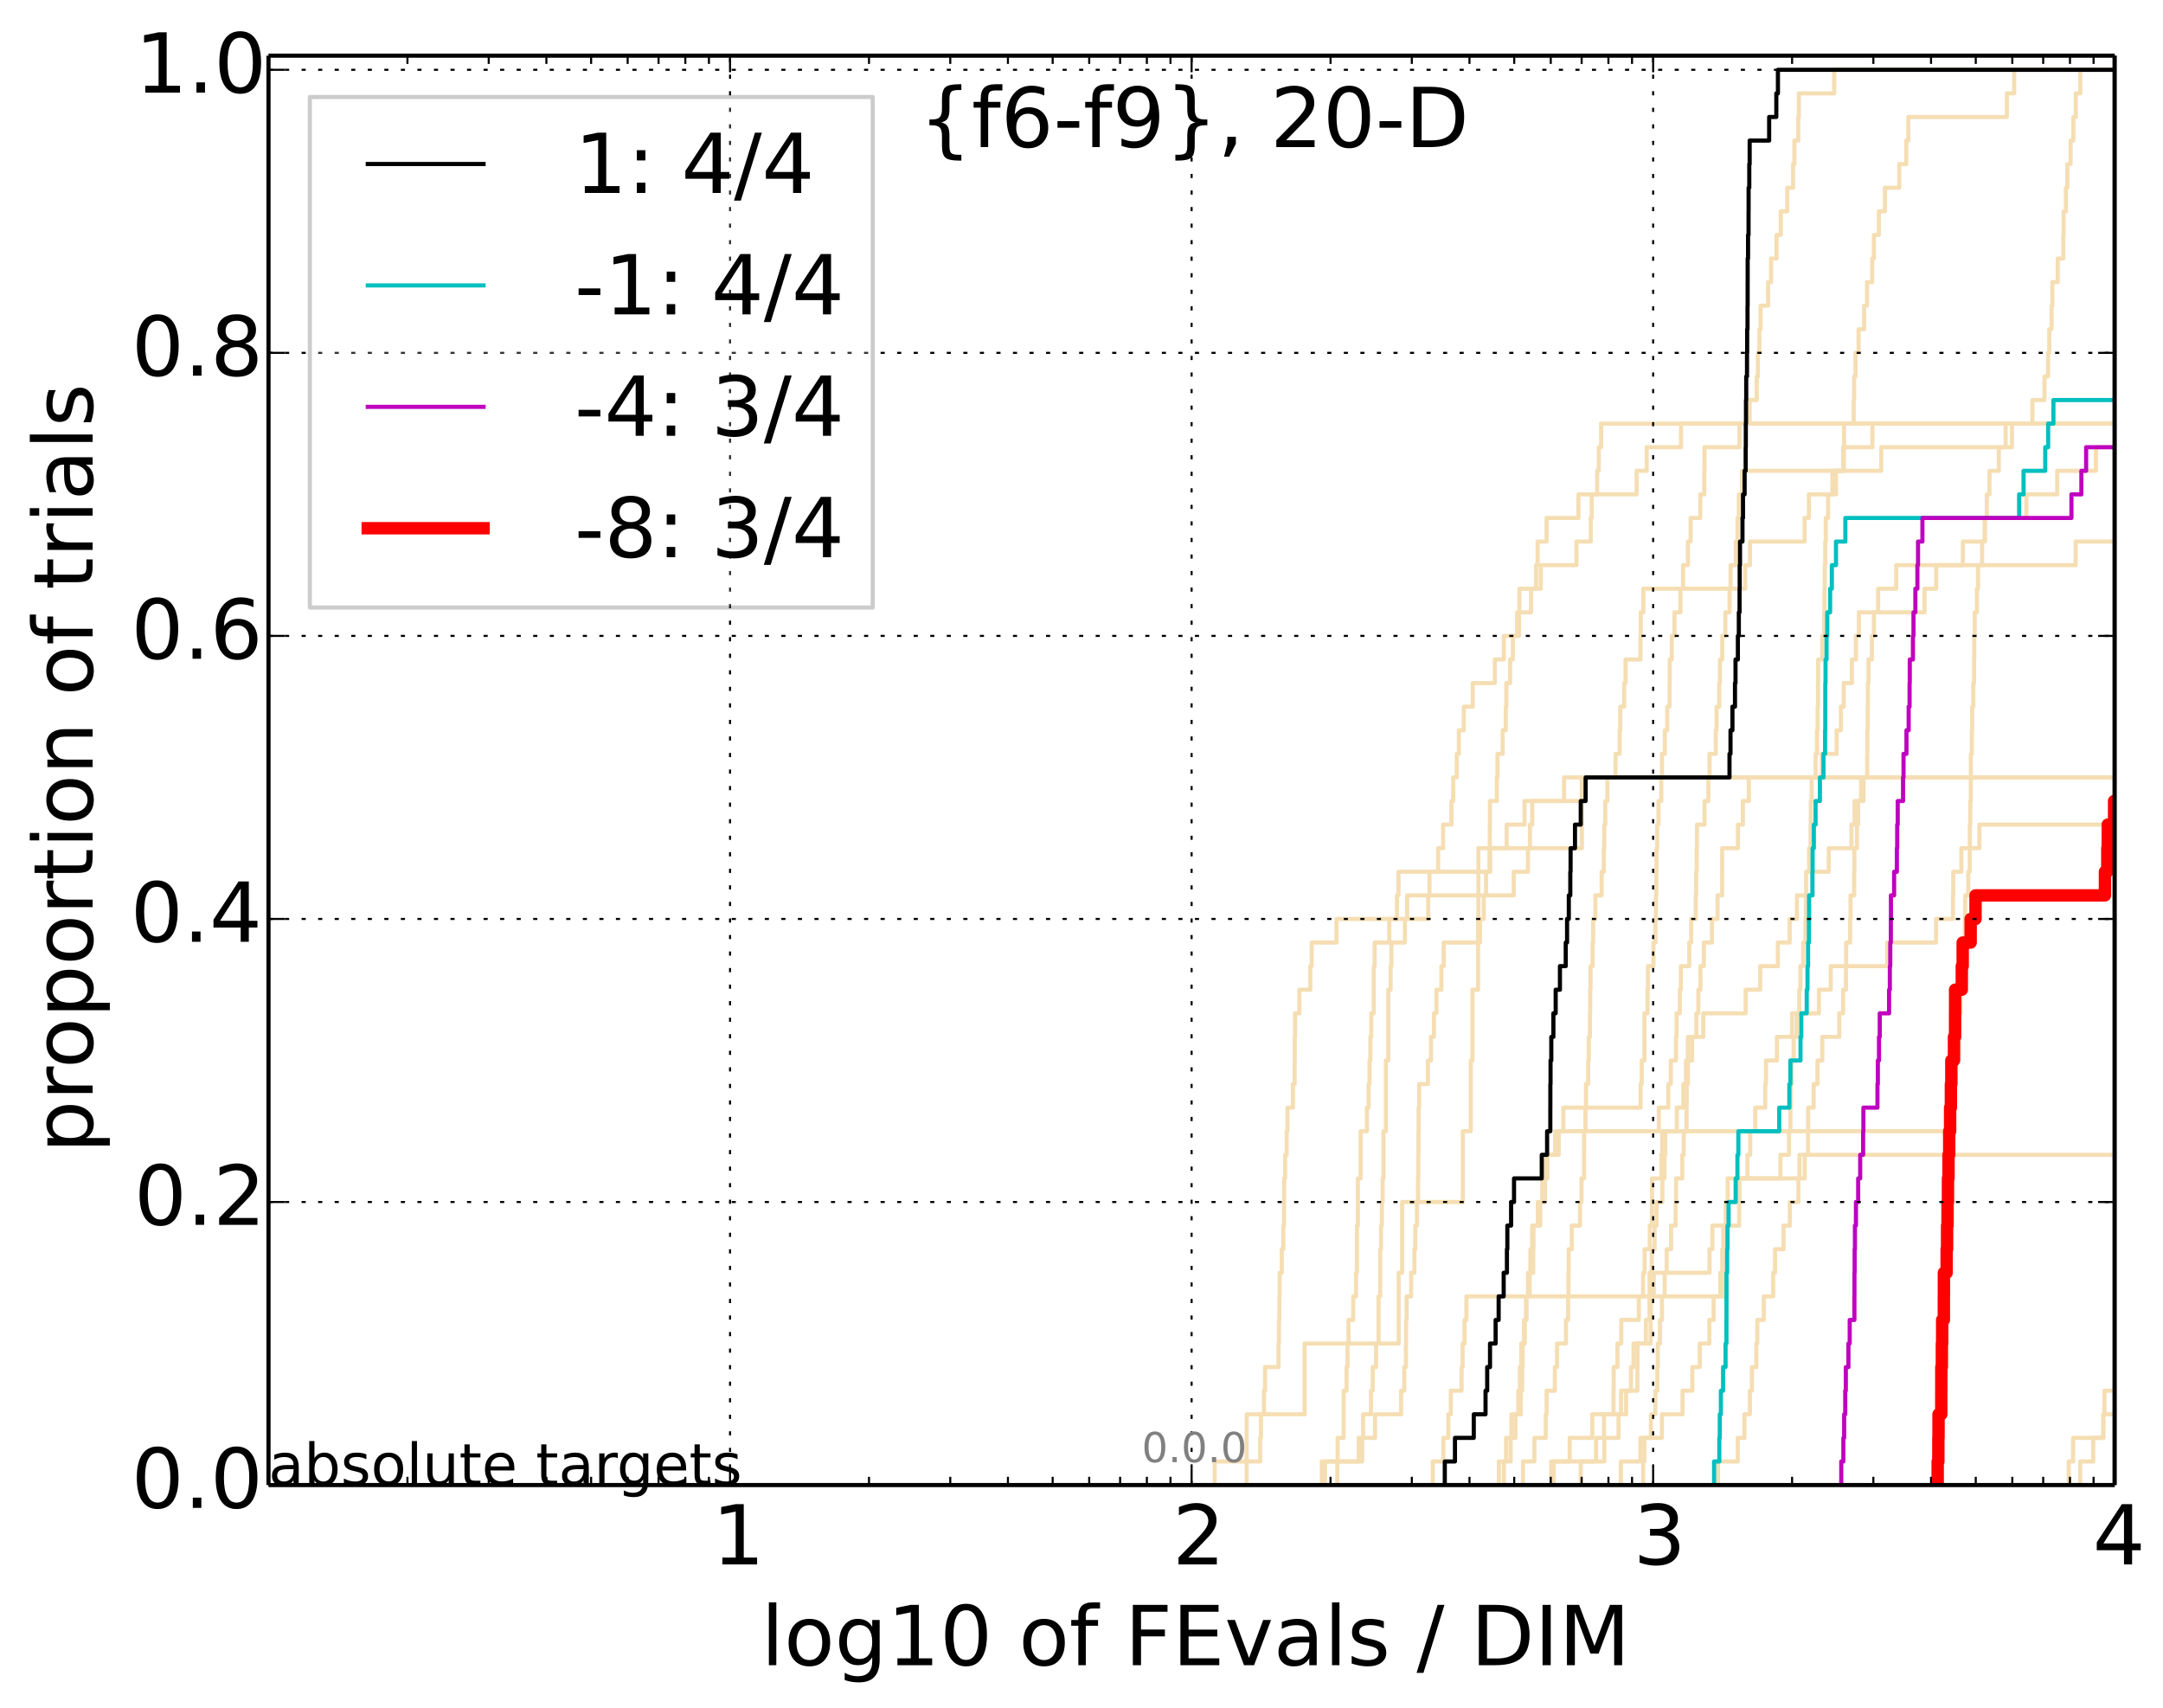 <?xml version="1.0" encoding="utf-8" standalone="no"?>
<!DOCTYPE svg PUBLIC "-//W3C//DTD SVG 1.1//EN"
  "http://www.w3.org/Graphics/SVG/1.1/DTD/svg11.dtd">
<!-- Created with matplotlib (http://matplotlib.org/) -->
<svg height="413pt" version="1.1" viewBox="0 0 523 413" width="523pt" xmlns="http://www.w3.org/2000/svg" xmlns:xlink="http://www.w3.org/1999/xlink">
 <defs>
  <style type="text/css">
*{stroke-linecap:butt;stroke-linejoin:round;}
  </style>
 </defs>
 <g id="figure_1">
  <g id="patch_1">
   <path d="
M0 413.969
L523.834 413.969
L523.834 0
L0 0
z
" style="fill:#ffffff;"/>
  </g>
  <g id="axes_1">
   <g id="patch_2">
    <path d="
M64.922 359.056
L511.322 359.056
L511.322 13.456
L64.922 13.456
z
" style="fill:#ffffff;"/>
   </g>
   <g id="line2d_1">
    <path clip-path="url(#p4b24e7e61f)" d="
M319.599 359.056
L319.599 353.353
L323.431 353.353
L323.431 347.65
L324.882 347.65
L324.882 341.947
L324.882 341.947
L324.882 336.244
L325.592 336.244
L325.592 330.541
L325.827 330.541
L325.827 324.839
L326.06 324.839
L326.06 319.136
L327.209 319.136
L327.209 313.433
L327.886 313.433
L327.886 307.73
L328.11 307.73
L328.11 302.027
L328.11 302.027
L328.11 296.324
L328.332 296.324
L328.332 290.621
L328.332 290.621
L328.332 284.918
L328.994 284.918
L328.994 279.215
L328.994 279.215
L328.994 273.512
L330.503 273.512
L330.503 267.809
L330.925 267.809
L330.925 262.106
L331.135 262.106
L331.135 256.403
L331.344 256.403
L331.344 250.7
L331.553 250.7
L331.553 244.997
L332.172 244.997
L332.172 239.294
L332.172 239.294
L332.172 233.591
L332.376 233.591
L332.376 227.888
L335.92 227.888
L335.92 222.185
L337.781 222.185
L337.781 216.482
L338.145 216.482
L338.145 210.779
L360.309 210.779
L360.309 205.076
L364.304 205.076
L364.304 199.373
L368.62 199.373
L368.62 193.67
L378.178 193.67
L378.178 187.967
L378.178 187.967
L378.178 187.967
L511.322 187.967" style="fill:none;stroke:#f5deb3;stroke-linecap:square;"/>
   </g>
   <g id="line2d_2"/>
   <g id="line2d_3">
    <path clip-path="url(#p4b24e7e61f)" d="
M320.377 359.056
L320.377 353.353
L328.522 353.353
L328.522 347.65
L332.473 347.65
L332.473 341.947
L338.789 341.947
L338.789 336.244
L339.549 336.244
L339.549 330.541
L339.942 330.541
L339.942 324.839
L339.975 324.839
L339.975 319.136
L340.108 319.136
L340.108 313.433
L341.206 313.433
L341.206 307.73
L341.994 307.73
L341.994 302.027
L342.217 302.027
L342.217 296.324
L342.62 296.324
L342.62 290.621
L342.871 290.621
L342.871 284.918
L342.934 284.918
L342.934 279.215
L342.973 279.215
L342.973 273.512
L343.012 273.512
L343.012 267.809
L343.137 267.809
L343.137 262.106
L345.255 262.106
L345.255 256.403
L346.002 256.403
L346.002 250.7
L346.717 250.7
L346.717 244.997
L347.32 244.997
L347.32 239.294
L348.527 239.294
L348.527 233.591
L349.074 233.591
L349.074 227.888
L357.86 227.888
L357.86 222.185
L358.76 222.185
L358.76 216.482
L359.304 216.482
L359.304 210.779
L360.145 210.779
L360.145 205.076
L360.227 205.076
L360.227 199.373
L360.26 199.373
L360.26 193.67
L361.922 193.67
L361.922 187.967
L362.085 187.967
L362.085 182.264
L363.339 182.264
L363.339 176.561
L364.093 176.561
L364.093 170.858
L364.229 170.858
L364.229 165.155
L365.133 165.155
L365.133 159.452
L365.796 159.452
L365.796 153.749
L367.281 153.749
L367.281 148.046
L370.197 148.046
L370.197 142.343
L372.554 142.343
L372.554 136.641
L381.172 136.641
L381.172 130.938
L384.634 130.938
L384.634 125.235
L384.868 125.235
L384.868 119.532
L386.177 119.532
L386.177 113.829
L386.567 113.829
L386.567 108.126
L387.142 108.126
L387.142 102.423
L387.142 102.423
L387.142 102.423
L511.322 102.423" style="fill:none;stroke:#f5deb3;stroke-linecap:square;"/>
   </g>
   <g id="line2d_4">
    <path clip-path="url(#p4b24e7e61f)" d="
M382.209 359.056
L382.209 353.353
L387.912 353.353
L387.912 347.65
L391.352 347.65
L391.352 341.947
L391.953 341.947
L391.953 336.244
L395.914 336.244
L395.914 330.541
L395.938 330.541
L395.938 324.839
L397.965 324.839
L397.965 319.136
L398.836 319.136
L398.836 313.433
L398.856 313.433
L398.856 307.73
L399.379 307.73
L399.379 302.027
L400.062 302.027
L400.062 296.324
L400.536 296.324
L400.536 290.621
L401.955 290.621
L401.955 284.918
L402.456 284.918
L402.456 279.215
L402.676 279.215
L402.676 273.512
L405.443 273.512
L405.443 267.809
L407.011 267.809
L407.011 262.106
L407.672 262.106
L407.672 256.403
L408.108 256.403
L408.108 250.7
L411.845 250.7
L411.845 244.997
L422.089 244.997
L422.089 239.294
L425.603 239.294
L425.603 233.591
L429.882 233.591
L429.882 227.888
L432.74 227.888
L432.74 222.185
L434.486 222.185
L434.486 216.482
L438.248 216.482
L438.248 210.779
L442.188 210.779
L442.188 205.076
L447.671 205.076
L447.671 199.373
L448.436 199.373
L448.436 193.67
L450.587 193.67
L450.587 187.967
L450.587 187.967
L450.587 187.967
L511.322 187.967" style="fill:none;stroke:#f5deb3;stroke-linecap:square;"/>
   </g>
   <g id="line2d_5">
    <path clip-path="url(#p4b24e7e61f)" d="
M368.251 359.056
L368.251 353.353
L371.01 353.353
L371.01 347.65
L373.749 347.65
L373.749 341.947
L373.963 341.947
L373.963 336.244
L375.959 336.244
L375.959 330.541
L376.486 330.541
L376.486 324.839
L378.633 324.839
L378.633 319.136
L379.159 319.136
L379.159 313.433
L379.236 313.433
L379.236 307.73
L379.295 307.73
L379.295 302.027
L380.036 302.027
L380.036 296.324
L382.038 296.324
L382.038 290.621
L382.396 290.621
L382.396 284.918
L383.016 284.918
L383.016 279.215
L383.023 279.215
L383.023 273.512
L383.354 273.512
L383.354 267.809
L383.486 267.809
L383.486 262.106
L384.011 262.106
L384.011 256.403
L384.162 256.403
L384.162 250.7
L384.442 250.7
L384.442 244.997
L384.488 244.997
L384.488 239.294
L384.584 239.294
L384.584 233.591
L385.082 233.591
L385.082 227.888
L385.219 227.888
L385.219 222.185
L385.743 222.185
L385.743 216.482
L387.264 216.482
L387.264 210.779
L387.782 210.779
L387.782 205.076
L387.902 205.076
L387.902 199.373
L388.152 199.373
L388.152 193.67
L388.663 193.67
L388.663 187.967
L390.626 187.967
L390.626 182.264
L391.616 182.264
L391.616 176.561
L391.765 176.561
L391.765 170.858
L392.726 170.858
L392.726 165.155
L393.047 165.155
L393.047 159.452
L396.643 159.452
L396.643 153.749
L396.728 153.749
L396.728 148.046
L397.345 148.046
L397.345 142.343
L421.987 142.343
L421.987 136.641
L423.135 136.641
L423.135 130.938
L436.331 130.938
L436.331 125.235
L437.379 125.235
L437.379 119.532
L443.053 119.532
L443.053 113.829
L445.842 113.829
L445.842 108.126
L452.733 108.126
L452.733 102.423
L452.733 102.423
L452.733 102.423
L511.322 102.423" style="fill:none;stroke:#f5deb3;stroke-linecap:square;"/>
   </g>
   <g id="line2d_6"/>
   <g id="line2d_7">
    <path clip-path="url(#p4b24e7e61f)" d="
M363.625 359.056
L363.625 353.353
L364.163 353.353
L364.163 347.65
L366.421 347.65
L366.421 341.947
L367.115 341.947
L367.115 336.244
L367.503 336.244
L367.503 330.541
L367.836 330.541
L367.836 324.839
L368.685 324.839
L368.685 319.136
L369.092 319.136
L369.092 313.433
L369.451 313.433
L369.451 307.73
L370.715 307.73
L370.715 302.027
L370.786 302.027
L370.786 296.324
L371.831 296.324
L371.831 290.621
L373.566 290.621
L373.566 284.918
L373.757 284.918
L373.757 279.215
L376.03 279.215
L376.03 273.512
L401.091 273.512
L401.091 267.809
L403.384 267.809
L403.384 262.106
L404.005 262.106
L404.005 256.403
L405.238 256.403
L405.238 250.7
L405.383 250.7
L405.383 244.997
L406.17 244.997
L406.17 239.294
L406.419 239.294
L406.419 233.591
L408.453 233.591
L408.453 227.888
L408.918 227.888
L408.918 222.185
L410.024 222.185
L410.024 216.482
L410.128 216.482
L410.128 210.779
L410.249 210.779
L410.249 205.076
L410.317 205.076
L410.317 199.373
L412.146 199.373
L412.146 193.67
L413.069 193.67
L413.069 187.967
L413.357 187.967
L413.357 182.264
L414.861 182.264
L414.861 176.561
L415.066 176.561
L415.066 170.858
L415.708 170.858
L415.708 165.155
L415.873 165.155
L415.873 159.452
L416.428 159.452
L416.428 153.749
L417.175 153.749
L417.175 148.046
L418.196 148.046
L418.196 142.343
L418.448 142.343
L418.448 136.641
L419.71 136.641
L419.71 130.938
L420.131 130.938
L420.131 125.235
L420.444 125.235
L420.444 119.532
L421.187 119.532
L421.187 113.829
L454.873 113.829
L454.873 108.126
L486.482 108.126
L486.482 102.423
L524.834 102.423" style="fill:none;stroke:#f5deb3;stroke-linecap:square;"/>
   </g>
   <g id="line2d_8">
    <path clip-path="url(#p4b24e7e61f)" d="
M520.887 359.056
L520.887 353.353
L520.973 353.353
L520.973 347.65
L521.039 347.65
L521.039 341.947
L521.607 341.947
L521.607 336.244
L521.625 336.244
L521.625 330.541
L521.663 330.541
L521.663 324.839
L521.745 324.839
L521.745 319.136
L521.747 319.136
L521.747 313.433
L521.77 313.433
L521.77 307.73
L521.887 307.73
L521.887 302.027
L521.95 302.027
L521.95 296.324
L522.525 296.324
L522.525 290.621
L522.527 290.621
L522.527 284.918
L522.758 284.918
L522.758 279.215
L524.165 279.215
L524.165 273.512
L524.165 273.512" style="fill:none;stroke:#f5deb3;stroke-linecap:square;"/>
   </g>
   <g id="line2d_9">
    <path clip-path="url(#p4b24e7e61f)" d="
M362.421 359.056
L362.421 353.353
L365.271 353.353
L365.271 347.65
L365.443 347.65
L365.443 341.947
L367.719 341.947
L367.719 336.244
L368.055 336.244
L368.055 330.541
L368.153 330.541
L368.153 324.839
L368.496 324.839
L368.496 319.136
L368.983 319.136
L368.983 313.433
L369.852 313.433
L369.852 307.73
L370.031 307.73
L370.031 302.027
L370.445 302.027
L370.445 296.324
L372.422 296.324
L372.422 290.621
L372.913 290.621
L372.913 284.918
L374.136 284.918
L374.136 279.215
L376.88 279.215
L376.88 273.512
L377.996 273.512
L377.996 267.809
L396.686 267.809
L396.686 262.106
L396.959 262.106
L396.959 256.403
L397.606 256.403
L397.606 250.7
L397.612 250.7
L397.612 244.997
L398.358 244.997
L398.358 239.294
L398.47 239.294
L398.47 233.591
L399.797 233.591
L399.797 227.888
L400.28 227.888
L400.28 222.185
L400.379 222.185
L400.379 216.482
L400.474 216.482
L400.474 210.779
L400.529 210.779
L400.529 205.076
L400.71 205.076
L400.71 199.373
L401.017 199.373
L401.017 193.67
L401.697 193.67
L401.697 187.967
L401.85 187.967
L401.85 182.264
L402.55 182.264
L402.55 176.561
L403.121 176.561
L403.121 170.858
L403.7 170.858
L403.7 165.155
L403.74 165.155
L403.74 159.452
L404.228 159.452
L404.228 153.749
L404.884 153.749
L404.884 148.046
L406.314 148.046
L406.314 142.343
L406.957 142.343
L406.957 136.641
L408.122 136.641
L408.122 130.938
L408.786 130.938
L408.786 125.235
L411.117 125.235
L411.117 119.532
L412.093 119.532
L412.093 113.829
L412.138 113.829
L412.138 108.126
L420.594 108.126
L420.594 102.423
L423.039 102.423
L423.039 96.72
L424.761 96.72
L424.761 91.017
L425.042 91.017
L425.042 85.314
L425.41 85.314
L425.41 79.611
L425.697 79.611
L425.697 73.908
L427.512 73.908
L427.512 68.205
L428.237 68.205
L428.237 62.502
L429.561 62.502
L429.561 56.799
L430.581 56.799
L430.581 51.096
L432.142 51.096
L432.142 45.393
L433.557 45.393
L433.557 39.69
L433.879 39.69
L433.879 33.987
L434.805 33.987
L434.805 28.284
L434.942 28.284
L434.942 22.581
L443.499 22.581
L443.499 16.878
L443.499 16.878
L443.499 16.878
L511.322 16.878" style="fill:none;stroke:#f5deb3;stroke-linecap:square;"/>
   </g>
   <g id="line2d_10">
    <path clip-path="url(#p4b24e7e61f)" d="
M607.015 359.056" style="fill:none;stroke:#f5deb3;stroke-linecap:square;"/>
   </g>
   <g id="line2d_11">
    <path clip-path="url(#p4b24e7e61f)" d="
M375.673 359.056
L375.673 353.353
L379.539 353.353
L379.539 347.65
L385.006 347.65
L385.006 341.947
L393.189 341.947
L393.189 336.244
L394.367 336.244
L394.367 330.541
L394.98 330.541
L394.98 324.839
L399.117 324.839
L399.117 319.136
L399.181 319.136
L399.181 313.433
L399.864 313.433
L399.864 307.73
L413.355 307.73
L413.355 302.027
L414.042 302.027
L414.042 296.324
L417.631 296.324
L417.631 290.621
L419.848 290.621
L419.848 284.918
L436.377 284.918
L436.377 279.215
L524.834 279.215" style="fill:none;stroke:#f5deb3;stroke-linecap:square;"/>
   </g>
   <g id="line2d_12">
    <path clip-path="url(#p4b24e7e61f)" d="
M323.36 359.056
L323.36 353.353
L329.367 353.353
L329.367 347.65
L329.584 347.65
L329.584 341.947
L331.493 341.947
L331.493 336.244
L331.907 336.244
L331.907 330.541
L332.725 330.541
L332.725 324.839
L333.33 324.839
L333.33 319.136
L333.33 319.136
L333.33 313.433
L333.728 313.433
L333.728 307.73
L333.728 307.73
L333.728 302.027
L333.927 302.027
L333.927 296.324
L334.124 296.324
L334.124 290.621
L334.321 290.621
L334.321 284.918
L334.516 284.918
L334.516 279.215
L334.516 279.215
L334.516 273.512
L335.099 273.512
L335.099 267.809
L335.099 267.809
L335.099 262.106
L335.099 262.106
L335.099 256.403
L335.675 256.403
L335.675 250.7
L335.675 250.7
L335.675 244.997
L335.675 244.997
L335.675 239.294
L336.244 239.294
L336.244 233.591
L336.432 233.591
L336.432 227.888
L339.7 227.888
L339.7 222.185
L345.33 222.185
L345.33 216.482
L366.01 216.482
L366.01 210.779
L369.456 210.779
L369.456 205.076
L369.928 205.076
L369.928 199.373
L370.49 199.373
L370.49 193.67
L382.462 193.67
L382.462 187.967
L382.462 187.967
L382.462 187.967
L511.322 187.967" style="fill:none;stroke:#f5deb3;stroke-linecap:square;"/>
   </g>
   <g id="line2d_13"/>
   <g id="line2d_14"/>
   <g id="line2d_15"/>
   <g id="line2d_16">
    <path clip-path="url(#p4b24e7e61f)" d="
M500.205 359.056
L500.205 353.353
L501.278 353.353
L501.278 347.65
L508.575 347.65
L508.575 341.947
L524.834 341.947" style="fill:none;stroke:#f5deb3;stroke-linecap:square;"/>
   </g>
   <g id="line2d_17">
    <path clip-path="url(#p4b24e7e61f)" d="
M502.964 359.056
L502.964 353.353
L506.13 353.353
L506.13 347.65
L508.57 347.65
L508.57 341.947
L508.845 341.947
L508.845 336.244
L513.756 336.244
L513.756 330.541
L514.867 330.541
L514.867 324.839
L514.94 324.839
L514.94 319.136
L521.006 319.136
L521.006 313.433
L521.878 313.433
L521.878 307.73
L521.975 307.73
L521.975 302.027
L524.225 302.027
L524.225 296.324
L524.834 296.324" style="fill:none;stroke:#f5deb3;stroke-linecap:square;"/>
   </g>
   <g id="line2d_18">
    <path clip-path="url(#p4b24e7e61f)" d="
M293.701 359.056
L293.701 353.353
L304.706 353.353
L304.706 347.65
L304.895 347.65
L304.895 341.947
L305.626 341.947
L305.626 336.244
L305.896 336.244
L305.896 330.541
L309.128 330.541
L309.128 324.839
L309.237 324.839
L309.237 319.136
L309.347 319.136
L309.347 313.433
L309.41 313.433
L309.41 307.73
L309.922 307.73
L309.922 302.027
L310.307 302.027
L310.307 296.324
L310.46 296.324
L310.46 290.621
L310.506 290.621
L310.506 284.918
L310.735 284.918
L310.735 279.215
L311.113 279.215
L311.113 273.512
L311.294 273.512
L311.294 267.809
L312.627 267.809
L312.627 262.106
L313.035 262.106
L313.035 256.403
L313.064 256.403
L313.064 250.7
L313.136 250.7
L313.136 244.997
L314.181 244.997
L314.181 239.294
L316.825 239.294
L316.825 233.591
L317.159 233.591
L317.159 227.888
L323.149 227.888
L323.149 222.185
L340.241 222.185
L340.241 216.482
L345.641 216.482
L345.641 210.779
L347.733 210.779
L347.733 205.076
L348.936 205.076
L348.936 199.373
L350.94 199.373
L350.94 193.67
L351.382 193.67
L351.382 187.967
L352.235 187.967
L352.235 182.264
L352.749 182.264
L352.749 176.561
L353.935 176.561
L353.935 170.858
L356.099 170.858
L356.099 165.155
L361.438 165.155
L361.438 159.452
L363.615 159.452
L363.615 153.749
L366.839 153.749
L366.839 148.046
L367.371 148.046
L367.371 142.343
L371.394 142.343
L371.394 136.641
L371.792 136.641
L371.792 130.938
L373.951 130.938
L373.951 125.235
L381.66 125.235
L381.66 119.532
L395.728 119.532
L395.728 113.829
L398.155 113.829
L398.155 108.126
L406.466 108.126
L406.466 102.423
L406.466 102.423
L406.466 102.423
L511.322 102.423" style="fill:none;stroke:#f5deb3;stroke-linecap:square;"/>
   </g>
   <g id="line2d_19"/>
   <g id="line2d_20">
    <path clip-path="url(#p4b24e7e61f)" d="
M391.907 359.056
L391.907 353.353
L396.658 353.353
L396.658 347.65
L401.836 347.65
L401.836 341.947
L406.829 341.947
L406.829 336.244
L409.194 336.244
L409.194 330.541
L411.002 330.541
L411.002 324.839
L413.306 324.839
L413.306 319.136
L414.335 319.136
L414.335 313.433
L415.969 313.433
L415.969 307.73
L416.419 307.73
L416.419 302.027
L416.683 302.027
L416.683 296.324
L420.523 296.324
L420.523 290.621
L420.587 290.621
L420.587 284.918
L422.515 284.918
L422.515 279.215
L423.187 279.215
L423.187 273.512
L424.405 273.512
L424.405 267.809
L426.824 267.809
L426.824 262.106
L426.999 262.106
L426.999 256.403
L429.645 256.403
L429.645 250.7
L433.299 250.7
L433.299 244.997
L439.799 244.997
L439.799 239.294
L442.659 239.294
L442.659 233.591
L456.325 233.591
L456.325 227.888
L468.126 227.888
L468.126 222.185
L472.217 222.185
L472.217 216.482
L472.281 216.482
L472.281 210.779
L474.242 210.779
L474.242 205.076
L478.609 205.076
L478.609 199.373
L514.978 199.373
L514.978 193.67
L515.941 193.67
L515.941 187.967
L515.941 187.967" style="fill:none;stroke:#f5deb3;stroke-linecap:square;"/>
   </g>
   <g id="line2d_21"/>
   <g id="line2d_22">
    <path clip-path="url(#p4b24e7e61f)" d="
M397.302 359.056
L397.302 353.353
L397.594 353.353
L397.594 347.65
L399.183 347.65
L399.183 341.947
L400.259 341.947
L400.259 336.244
L400.734 336.244
L400.734 330.541
L400.838 330.541
L400.838 324.839
L401.377 324.839
L401.377 319.136
L401.846 319.136
L401.846 313.433
L402.511 313.433
L402.511 307.73
L402.994 307.73
L402.994 302.027
L404.06 302.027
L404.06 296.324
L405.147 296.324
L405.147 290.621
L405.262 290.621
L405.262 284.918
L406.758 284.918
L406.758 279.215
L407.113 279.215
L407.113 273.512
L407.795 273.512
L407.795 267.809
L407.83 267.809
L407.83 262.106
L408.134 262.106
L408.134 256.403
L409.134 256.403
L409.134 250.7
L410.173 250.7
L410.173 244.997
L410.649 244.997
L410.649 239.294
L411.163 239.294
L411.163 233.591
L411.986 233.591
L411.986 227.888
L413.941 227.888
L413.941 222.185
L415.293 222.185
L415.293 216.482
L416.402 216.482
L416.402 210.779
L416.407 210.779
L416.407 205.076
L420.227 205.076
L420.227 199.373
L421.409 199.373
L421.409 193.67
L422.857 193.67
L422.857 187.967
L440.51 187.967
L440.51 182.264
L444.083 182.264
L444.083 176.561
L445.127 176.561
L445.127 170.858
L445.803 170.858
L445.803 165.155
L447.778 165.155
L447.778 159.452
L448.743 159.452
L448.743 153.749
L449.475 153.749
L449.475 148.046
L465.343 148.046
L465.343 142.343
L468.161 142.343
L468.161 136.641
L474.615 136.641
L474.615 130.938
L479.909 130.938
L479.909 125.235
L489.962 125.235
L489.962 119.532
L497.418 119.532
L497.418 113.829
L506.77 113.829
L506.77 108.126
L506.77 108.126
L506.77 108.126
L511.322 108.126" style="fill:none;stroke:#f5deb3;stroke-linecap:square;"/>
   </g>
   <g id="line2d_23">
    <path clip-path="url(#p4b24e7e61f)" d="
M564.643 359.056" style="fill:none;stroke:#f5deb3;stroke-linecap:square;"/>
   </g>
   <g id="line2d_24">
    <path clip-path="url(#p4b24e7e61f)" d="
M375.076 359.056
L375.076 353.353
L385.92 353.353
L385.92 347.65
L387.831 347.65
L387.831 341.947
L390.133 341.947
L390.133 336.244
L390.177 336.244
L390.177 330.541
L391.089 330.541
L391.089 324.839
L392.007 324.839
L392.007 319.136
L396.248 319.136
L396.248 313.433
L397.284 313.433
L397.284 307.73
L397.652 307.73
L397.652 302.027
L398.908 302.027
L398.908 296.324
L399.435 296.324
L399.435 290.621
L399.454 290.621
L399.454 284.918
L401.697 284.918
L401.697 279.215
L401.904 279.215
L401.904 273.512
L471.094 273.512
L471.094 267.809
L471.369 267.809
L471.369 262.106
L471.892 262.106
L471.892 256.403
L473.603 256.403
L473.603 250.7
L473.634 250.7
L473.634 244.997
L474.081 244.997
L474.081 239.294
L474.683 239.294
L474.683 233.591
L474.922 233.591
L474.922 227.888
L475.086 227.888
L475.086 222.185
L475.164 222.185
L475.164 216.482
L475.911 216.482
L475.911 210.779
L476.278 210.779
L476.278 205.076
L476.285 205.076
L476.285 199.373
L476.4 199.373
L476.4 193.67
L476.534 193.67
L476.534 187.967
L476.542 187.967
L476.542 182.264
L476.776 182.264
L476.776 176.561
L476.848 176.561
L476.848 170.858
L477.127 170.858
L477.127 165.155
L477.311 165.155
L477.311 159.452
L477.354 159.452
L477.354 153.749
L477.476 153.749
L477.476 148.046
L478.009 148.046
L478.009 142.343
L478.274 142.343
L478.274 136.641
L479.263 136.641
L479.263 130.938
L479.925 130.938
L479.925 125.235
L480.402 125.235
L480.402 119.532
L481.042 119.532
L481.042 113.829
L483.307 113.829
L483.307 108.126
L484.95 108.126
L484.95 102.423
L491.428 102.423
L491.428 96.72
L494.336 96.72
L494.336 91.017
L495.211 91.017
L495.211 85.314
L495.504 85.314
L495.504 79.611
L496.053 79.611
L496.053 73.908
L496.252 73.908
L496.252 68.205
L497.553 68.205
L497.553 62.502
L498.9 62.502
L498.9 56.799
L498.974 56.799
L498.974 51.096
L499.52 51.096
L499.52 45.393
L499.874 45.393
L499.874 39.69
L500.646 39.69
L500.646 33.987
L501.33 33.987
L501.33 28.284
L501.919 28.284
L501.919 22.581
L502.993 22.581
L502.993 16.878
L502.993 16.878
L502.993 16.878
L511.322 16.878" style="fill:none;stroke:#f5deb3;stroke-linecap:square;"/>
   </g>
   <g id="line2d_25">
    <path clip-path="url(#p4b24e7e61f)" d="
M528.386 359.056" style="fill:none;stroke:#f5deb3;stroke-linecap:square;"/>
   </g>
   <g id="line2d_26">
    <path clip-path="url(#p4b24e7e61f)" d="
M415.416 359.056
L415.416 353.353
L420.173 353.353
L420.173 347.65
L421.792 347.65
L421.792 341.947
L423.117 341.947
L423.117 336.244
L423.596 336.244
L423.596 330.541
L424.661 330.541
L424.661 324.839
L424.902 324.839
L424.902 319.136
L426.475 319.136
L426.475 313.433
L428.744 313.433
L428.744 307.73
L429.189 307.73
L429.189 302.027
L431.255 302.027
L431.255 296.324
L432.777 296.324
L432.777 290.621
L434.836 290.621
L434.836 284.918
L435.091 284.918
L435.091 279.215
L437.174 279.215
L437.174 273.512
L437.194 273.512
L437.194 267.809
L438.531 267.809
L438.531 262.106
L439.461 262.106
L439.461 256.403
L440.623 256.403
L440.623 250.7
L444.729 250.7
L444.729 244.997
L445.653 244.997
L445.653 239.294
L446.339 239.294
L446.339 233.591
L446.396 233.591
L446.396 227.888
L447.349 227.888
L447.349 222.185
L447.444 222.185
L447.444 216.482
L448.329 216.482
L448.329 210.779
L448.381 210.779
L448.381 205.076
L449.011 205.076
L449.011 199.373
L449.284 199.373
L449.284 193.67
L450.004 193.67
L450.004 187.967
L451.477 187.967
L451.477 182.264
L451.516 182.264
L451.516 176.561
L451.594 176.561
L451.594 170.858
L451.637 170.858
L451.637 165.155
L451.8 165.155
L451.8 159.452
L452.608 159.452
L452.608 153.749
L453.11 153.749
L453.11 148.046
L454.121 148.046
L454.121 142.343
L458.49 142.343
L458.49 136.641
L501.882 136.641
L501.882 130.938
L515.114 130.938
L515.114 125.235
L515.957 125.235
L515.957 119.532
L516.602 119.532
L516.602 113.829
L520.953 113.829
L520.953 108.126
L524.834 108.126" style="fill:none;stroke:#f5deb3;stroke-linecap:square;"/>
   </g>
   <g id="line2d_27"/>
   <g id="line2d_28">
    <path clip-path="url(#p4b24e7e61f)" d="
M346.426 359.056
L346.426 353.353
L348.999 353.353
L348.999 347.65
L350.191 347.65
L350.191 341.947
L350.8 341.947
L350.8 336.244
L353.402 336.244
L353.402 330.541
L353.654 330.541
L353.654 324.839
L354.122 324.839
L354.122 319.136
L354.567 319.136
L354.567 313.433
L416.817 313.433
L416.817 307.73
L416.891 307.73
L416.891 302.027
L417.121 302.027
L417.121 296.324
L417.27 296.324
L417.27 290.621
L417.732 290.621
L417.732 284.918
L430.501 284.918
L430.501 279.215
L432.563 279.215
L432.563 273.512
L432.904 273.512
L432.904 267.809
L433.006 267.809
L433.006 262.106
L433.161 262.106
L433.161 256.403
L433.683 256.403
L433.683 250.7
L434.434 250.7
L434.434 244.997
L435.055 244.997
L435.055 239.294
L435.32 239.294
L435.32 233.591
L435.997 233.591
L435.997 227.888
L436.553 227.888
L436.553 222.185
L436.653 222.185
L436.653 216.482
L436.696 216.482
L436.696 210.779
L437.432 210.779
L437.432 205.076
L437.788 205.076
L437.788 199.373
L437.837 199.373
L437.837 193.67
L438.045 193.67
L438.045 187.967
L439.005 187.967
L439.005 182.264
L439.352 182.264
L439.352 176.561
L439.497 176.561
L439.497 170.858
L439.58 170.858
L439.58 165.155
L439.613 165.155
L439.613 159.452
L440.621 159.452
L440.621 153.749
L441.063 153.749
L441.063 148.046
L441.135 148.046
L441.135 142.343
L441.209 142.343
L441.209 136.641
L441.329 136.641
L441.329 130.938
L441.463 130.938
L441.463 125.235
L442.015 125.235
L442.015 119.532
L443.928 119.532
L443.928 113.829
L445.685 113.829
L445.685 108.126
L445.874 108.126
L445.874 102.423
L448.219 102.423
L448.219 96.72
L448.318 96.72
L448.318 91.017
L448.641 91.017
L448.641 85.314
L449.393 85.314
L449.393 79.611
L450.722 79.611
L450.722 73.908
L451.44 73.908
L451.44 68.205
L452.683 68.205
L452.683 62.502
L453.103 62.502
L453.103 56.799
L454.297 56.799
L454.297 51.096
L455.763 51.096
L455.763 45.393
L459.228 45.393
L459.228 39.69
L460.916 39.69
L460.916 33.987
L461.42 33.987
L461.42 28.284
L485.245 28.284
L485.245 22.581
L487.019 22.581
L487.019 16.878
L487.019 16.878
L487.019 16.878
L511.322 16.878" style="fill:none;stroke:#f5deb3;stroke-linecap:square;"/>
   </g>
   <g id="line2d_29">
    <path clip-path="url(#p4b24e7e61f)" d="
M301.431 359.056
L301.431 353.353
L301.431 353.353
L301.431 347.65
L301.431 347.65
L301.431 341.947
L315.452 341.947
L315.452 336.244
L315.452 336.244
L315.452 330.541
L315.452 330.541
L315.452 324.839
L338.197 324.839
L338.197 319.136
L338.197 319.136
L338.197 313.433
L338.197 313.433
L338.197 307.73
L339.018 307.73
L339.018 302.027
L339.018 302.027
L339.018 296.324
L339.018 296.324
L339.018 290.621
L353.704 290.621
L353.704 284.918
L353.704 284.918
L353.704 279.215
L353.704 279.215
L353.704 273.512
L355.625 273.512
L355.625 267.809
L355.625 267.809
L355.625 262.106
L355.625 262.106
L355.625 256.403
L356.033 256.403
L356.033 250.7
L356.033 250.7
L356.033 244.997
L356.033 244.997
L356.033 239.294
L357.393 239.294
L357.393 233.591
L357.393 233.591
L357.393 227.888
L357.393 227.888
L357.393 222.185
L357.462 222.185
L357.462 216.482
L357.462 216.482
L357.462 210.779
L357.462 210.779
L357.462 205.076
L382.486 205.076
L382.486 199.373
L382.486 199.373
L382.486 193.67
L382.486 193.67
L382.486 187.967
L382.486 187.967
L382.486 187.967
L511.322 187.967" style="fill:none;stroke:#f5deb3;stroke-linecap:square;"/>
   </g>
   <g id="line2d_30"/>
   <g id="line2d_31">
    <path clip-path="url(#p4b24e7e61f)" d="
M349.342 359.056
L349.342 353.353
L351.801 353.353
L351.801 347.65
L356.348 347.65
L356.348 341.947
L359.193 341.947
L359.193 336.244
L359.594 336.244
L359.594 330.541
L360.277 330.541
L360.277 324.839
L361.635 324.839
L361.635 319.136
L362.364 319.136
L362.364 313.433
L363.579 313.433
L363.579 307.73
L364.365 307.73
L364.365 302.027
L364.465 302.027
L364.465 296.324
L365.374 296.324
L365.374 290.621
L366.083 290.621
L366.083 284.918
L372.787 284.918
L372.787 279.215
L374.079 279.215
L374.079 273.512
L374.858 273.512
L374.858 267.809
L374.866 267.809
L374.866 262.106
L374.911 262.106
L374.911 256.403
L375.096 256.403
L375.096 250.7
L375.601 250.7
L375.601 244.997
L376.152 244.997
L376.152 239.294
L377.182 239.294
L377.182 233.591
L378.585 233.591
L378.585 227.888
L378.906 227.888
L378.906 222.185
L379.325 222.185
L379.325 216.482
L379.689 216.482
L379.689 210.779
L379.759 210.779
L379.759 205.076
L380.822 205.076
L380.822 199.373
L382.216 199.373
L382.216 193.67
L383.394 193.67
L383.394 187.967
L418.183 187.967
L418.183 182.264
L418.427 182.264
L418.427 176.561
L418.891 176.561
L418.891 170.858
L419.509 170.858
L419.509 165.155
L419.638 165.155
L419.638 159.452
L420.208 159.452
L420.208 153.749
L420.439 153.749
L420.439 148.046
L420.616 148.046
L420.616 142.343
L420.649 142.343
L420.649 136.641
L420.726 136.641
L420.726 130.938
L421.319 130.938
L421.319 125.235
L421.446 125.235
L421.446 119.532
L421.838 119.532
L421.838 113.829
L422.095 113.829
L422.095 108.126
L422.127 108.126
L422.127 102.423
L422.171 102.423
L422.171 96.72
L422.225 96.72
L422.225 91.017
L422.415 91.017
L422.415 85.314
L422.453 85.314
L422.453 79.611
L422.538 79.611
L422.538 73.908
L422.568 73.908
L422.568 68.205
L422.575 68.205
L422.575 62.502
L422.669 62.502
L422.669 56.799
L422.787 56.799
L422.787 51.096
L422.802 51.096
L422.802 45.393
L422.964 45.393
L422.964 39.69
L423.058 39.69
L423.058 33.987
L427.77 33.987
L427.77 28.284
L429.502 28.284
L429.502 22.581
L429.892 22.581
L429.892 16.878
L429.892 16.878
L429.892 16.878
L511.322 16.878" style="fill:none;stroke:#000000;stroke-linecap:square;"/>
   </g>
   <g id="line2d_32"/>
   <g id="line2d_33">
    <path clip-path="url(#p4b24e7e61f)" d="
M414.458 359.056
L414.458 353.353
L415.72 353.353
L415.72 347.65
L415.828 347.65
L415.828 341.947
L416.1 341.947
L416.1 336.244
L416.631 336.244
L416.631 330.541
L417.23 330.541
L417.23 324.839
L417.44 324.839
L417.44 319.136
L417.454 319.136
L417.454 313.433
L417.46 313.433
L417.46 307.73
L417.616 307.73
L417.616 302.027
L417.705 302.027
L417.705 296.324
L417.96 296.324
L417.96 290.621
L419.674 290.621
L419.674 284.918
L420.1 284.918
L420.1 279.215
L420.327 279.215
L420.327 273.512
L430.207 273.512
L430.207 267.809
L432.652 267.809
L432.652 262.106
L432.908 262.106
L432.908 256.403
L435.351 256.403
L435.351 250.7
L435.537 250.7
L435.537 244.997
L436.855 244.997
L436.855 239.294
L437.039 239.294
L437.039 233.591
L437.185 233.591
L437.185 227.888
L437.393 227.888
L437.393 222.185
L437.429 222.185
L437.429 216.482
L438.24 216.482
L438.24 210.779
L438.276 210.779
L438.276 205.076
L438.575 205.076
L438.575 199.373
L438.998 199.373
L438.998 193.67
L440.045 193.67
L440.045 187.967
L440.905 187.967
L440.905 182.264
L441.294 182.264
L441.294 176.561
L441.34 176.561
L441.34 170.858
L441.346 170.858
L441.346 165.155
L441.404 165.155
L441.404 159.452
L441.65 159.452
L441.65 153.749
L441.822 153.749
L441.822 148.046
L442.515 148.046
L442.515 142.343
L442.934 142.343
L442.934 136.641
L443.93 136.641
L443.93 130.938
L446.194 130.938
L446.194 125.235
L488.211 125.235
L488.211 119.532
L489.283 119.532
L489.283 113.829
L494.528 113.829
L494.528 108.126
L495.236 108.126
L495.236 102.423
L496.504 102.423
L496.504 96.72
L496.504 96.72
L496.504 96.72
L511.322 96.72" style="fill:none;stroke:#00bfbf;stroke-linecap:square;"/>
   </g>
   <g id="line2d_34"/>
   <g id="line2d_35">
    <path clip-path="url(#p4b24e7e61f)" d="
M445.206 359.056
L445.206 353.353
L445.714 353.353
L445.714 347.65
L445.906 347.65
L445.906 341.947
L446.167 341.947
L446.167 336.244
L446.31 336.244
L446.31 330.541
L446.939 330.541
L446.939 324.839
L447.246 324.839
L447.246 319.136
L448.383 319.136
L448.383 313.433
L448.393 313.433
L448.393 307.73
L448.441 307.73
L448.441 302.027
L448.511 302.027
L448.511 296.324
L448.755 296.324
L448.755 290.621
L449.298 290.621
L449.298 284.918
L449.782 284.918
L449.782 279.215
L450.491 279.215
L450.491 273.512
L450.561 273.512
L450.561 267.809
L453.959 267.809
L453.959 262.106
L454.052 262.106
L454.052 256.403
L454.33 256.403
L454.33 250.7
L454.514 250.7
L454.514 244.997
L456.768 244.997
L456.768 239.294
L456.953 239.294
L456.953 233.591
L457.056 233.591
L457.056 227.888
L457.197 227.888
L457.197 222.185
L457.218 222.185
L457.218 216.482
L457.988 216.482
L457.988 210.779
L458.65 210.779
L458.65 205.076
L458.732 205.076
L458.732 199.373
L458.859 199.373
L458.859 193.67
L460.144 193.67
L460.144 187.967
L460.258 187.967
L460.258 182.264
L460.972 182.264
L460.972 176.561
L461.504 176.561
L461.504 170.858
L461.724 170.858
L461.724 165.155
L461.77 165.155
L461.77 159.452
L462.536 159.452
L462.536 153.749
L462.669 153.749
L462.669 148.046
L463.126 148.046
L463.126 142.343
L463.616 142.343
L463.616 136.641
L463.768 136.641
L463.768 130.938
L464.829 130.938
L464.829 125.235
L500.863 125.235
L500.863 119.532
L503.263 119.532
L503.263 113.829
L504.414 113.829
L504.414 108.126
L504.414 108.126
L504.414 108.126
L511.322 108.126" style="fill:none;stroke:#bf00bf;stroke-linecap:square;"/>
   </g>
   <g id="line2d_36"/>
   <g id="line2d_37">
    <path clip-path="url(#p4b24e7e61f)" d="
M468.52 359.056
L468.52 353.353
L468.68 353.353
L468.68 347.65
L468.722 347.65
L468.722 341.947
L469.388 341.947
L469.388 336.244
L469.396 336.244
L469.396 330.541
L469.533 330.541
L469.533 324.839
L469.605 324.839
L469.605 319.136
L470.009 319.136
L470.009 313.433
L470.019 313.433
L470.019 307.73
L470.686 307.73
L470.686 302.027
L470.794 302.027
L470.794 296.324
L470.904 296.324
L470.904 290.621
L471.007 290.621
L471.007 284.918
L471.135 284.918
L471.135 279.215
L471.306 279.215
L471.306 273.512
L471.527 273.512
L471.527 267.809
L471.713 267.809
L471.713 262.106
L471.822 262.106
L471.822 256.403
L472.457 256.403
L472.457 250.7
L472.724 250.7
L472.724 244.997
L472.733 244.997
L472.733 239.294
L474.35 239.294
L474.35 233.591
L474.566 233.591
L474.566 227.888
L476.491 227.888
L476.491 222.185
L477.671 222.185
L477.671 216.482
L508.964 216.482
L508.964 210.779
L509.538 210.779
L509.538 205.076
L509.641 205.076
L509.641 199.373
L511.174 199.373
L511.174 193.67
L511.174 193.67
L511.174 193.67
L511.322 193.67" style="fill:none;stroke:#ff0000;stroke-linecap:square;stroke-width:3.0;"/>
   </g>
   <g id="line2d_38"/>
   <g id="line2d_39">
    <path clip-path="url(#p4b24e7e61f)" d="
M511.322 359.056
L511.322 13.456" style="fill:none;stroke:#000000;stroke-linecap:square;"/>
   </g>
   <g id="matplotlib.axis_1">
    <g id="xtick_1">
     <g id="line2d_40">
      <path clip-path="url(#p4b24e7e61f)" d="
M176.522 359.056
L176.522 13.456" style="fill:none;stroke:#000000;stroke-dasharray:1,3;stroke-dashoffset:0.0;stroke-width:0.5;"/>
     </g>
     <g id="line2d_41">
      <defs>
       <path d="
M0 0
L0 -4" id="m93b0483c22" style="stroke:#000000;stroke-width:0.5;"/>
      </defs>
      <g>
       <use style="stroke:#000000;stroke-width:0.5;" x="176.522" xlink:href="#m93b0483c22" y="359.056"/>
      </g>
     </g>
     <g id="line2d_42">
      <defs>
       <path d="
M0 0
L0 4" id="m741efc42ff" style="stroke:#000000;stroke-width:0.5;"/>
      </defs>
      <g>
       <use style="stroke:#000000;stroke-width:0.5;" x="176.522" xlink:href="#m741efc42ff" y="13.456"/>
      </g>
     </g>
     <g id="text_1">
      <!-- 1 -->
      <defs>
       <path d="
M12.406 8.297
L28.516 8.297
L28.516 63.922
L10.984 60.406
L10.984 69.391
L28.422 72.906
L38.281 72.906
L38.281 8.297
L54.391 8.297
L54.391 0
L12.406 0
z
" id="BitstreamVeraSans-Roman-31"/>
      </defs>
      <g transform="translate(172.181 378.253)scale(0.2 -0.2)">
       <use xlink:href="#BitstreamVeraSans-Roman-31"/>
      </g>
     </g>
    </g>
    <g id="xtick_2">
     <g id="line2d_43">
      <path clip-path="url(#p4b24e7e61f)" d="
M288.122 359.056
L288.122 13.456" style="fill:none;stroke:#000000;stroke-dasharray:1,3;stroke-dashoffset:0.0;stroke-width:0.5;"/>
     </g>
     <g id="line2d_44">
      <g>
       <use style="stroke:#000000;stroke-width:0.5;" x="288.122" xlink:href="#m93b0483c22" y="359.056"/>
      </g>
     </g>
     <g id="line2d_45">
      <g>
       <use style="stroke:#000000;stroke-width:0.5;" x="288.122" xlink:href="#m741efc42ff" y="13.456"/>
      </g>
     </g>
     <g id="text_2">
      <!-- 2 -->
      <defs>
       <path d="
M19.188 8.297
L53.609 8.297
L53.609 0
L7.328 0
L7.328 8.297
Q12.938 14.109 22.625 23.891
Q32.328 33.688 34.812 36.531
Q39.547 41.844 41.422 45.531
Q43.312 49.219 43.312 52.781
Q43.312 58.594 39.234 62.25
Q35.156 65.922 28.609 65.922
Q23.969 65.922 18.812 64.312
Q13.672 62.703 7.812 59.422
L7.812 69.391
Q13.766 71.781 18.938 73
Q24.125 74.219 28.422 74.219
Q39.75 74.219 46.484 68.547
Q53.219 62.891 53.219 53.422
Q53.219 48.922 51.531 44.891
Q49.859 40.875 45.406 35.406
Q44.188 33.984 37.641 27.219
Q31.109 20.453 19.188 8.297" id="BitstreamVeraSans-Roman-32"/>
      </defs>
      <g transform="translate(283.494 378.253)scale(0.2 -0.2)">
       <use xlink:href="#BitstreamVeraSans-Roman-32"/>
      </g>
     </g>
    </g>
    <g id="xtick_3">
     <g id="line2d_46">
      <path clip-path="url(#p4b24e7e61f)" d="
M399.722 359.056
L399.722 13.456" style="fill:none;stroke:#000000;stroke-dasharray:1,3;stroke-dashoffset:0.0;stroke-width:0.5;"/>
     </g>
     <g id="line2d_47">
      <g>
       <use style="stroke:#000000;stroke-width:0.5;" x="399.722" xlink:href="#m93b0483c22" y="359.056"/>
      </g>
     </g>
     <g id="line2d_48">
      <g>
       <use style="stroke:#000000;stroke-width:0.5;" x="399.722" xlink:href="#m741efc42ff" y="13.456"/>
      </g>
     </g>
     <g id="text_3">
      <!-- 3 -->
      <defs>
       <path d="
M40.578 39.312
Q47.656 37.797 51.625 33
Q55.609 28.219 55.609 21.188
Q55.609 10.406 48.188 4.484
Q40.766 -1.422 27.094 -1.422
Q22.516 -1.422 17.656 -0.516
Q12.797 0.391 7.625 2.203
L7.625 11.719
Q11.719 9.328 16.594 8.109
Q21.484 6.891 26.812 6.891
Q36.078 6.891 40.938 10.547
Q45.797 14.203 45.797 21.188
Q45.797 27.641 41.281 31.266
Q36.766 34.906 28.719 34.906
L20.219 34.906
L20.219 43.016
L29.109 43.016
Q36.375 43.016 40.234 45.922
Q44.094 48.828 44.094 54.297
Q44.094 59.906 40.109 62.906
Q36.141 65.922 28.719 65.922
Q24.656 65.922 20.016 65.031
Q15.375 64.156 9.812 62.312
L9.812 71.094
Q15.438 72.656 20.344 73.438
Q25.25 74.219 29.594 74.219
Q40.828 74.219 47.359 69.109
Q53.906 64.016 53.906 55.328
Q53.906 49.266 50.438 45.094
Q46.969 40.922 40.578 39.312" id="BitstreamVeraSans-Roman-33"/>
      </defs>
      <g transform="translate(394.923 378.253)scale(0.2 -0.2)">
       <use xlink:href="#BitstreamVeraSans-Roman-33"/>
      </g>
     </g>
    </g>
    <g id="xtick_4">
     <g id="line2d_49">
      <path clip-path="url(#p4b24e7e61f)" d="
M511.321 359.056
L511.321 13.456" style="fill:none;stroke:#000000;stroke-dasharray:1,3;stroke-dashoffset:0.0;stroke-width:0.5;"/>
     </g>
     <g id="line2d_50">
      <g>
       <use style="stroke:#000000;stroke-width:0.5;" x="511.321" xlink:href="#m93b0483c22" y="359.056"/>
      </g>
     </g>
     <g id="line2d_51">
      <g>
       <use style="stroke:#000000;stroke-width:0.5;" x="511.321" xlink:href="#m741efc42ff" y="13.456"/>
      </g>
     </g>
     <g id="text_4">
      <!-- 4 -->
      <defs>
       <path d="
M37.797 64.312
L12.891 25.391
L37.797 25.391
z

M35.203 72.906
L47.609 72.906
L47.609 25.391
L58.016 25.391
L58.016 17.188
L47.609 17.188
L47.609 0
L37.797 0
L37.797 17.188
L4.891 17.188
L4.891 26.703
z
" id="BitstreamVeraSans-Roman-34"/>
      </defs>
      <g transform="translate(506.009 378.253)scale(0.2 -0.2)">
       <use xlink:href="#BitstreamVeraSans-Roman-34"/>
      </g>
     </g>
    </g>
    <g id="xtick_5">
     <g id="line2d_52">
      <defs>
       <path d="
M0 0
L0 -2" id="m177f7580d0" style="stroke:#000000;stroke-width:0.5;"/>
      </defs>
      <g>
       <use style="stroke:#000000;stroke-width:0.5;" x="98.517" xlink:href="#m177f7580d0" y="359.056"/>
      </g>
     </g>
     <g id="line2d_53">
      <defs>
       <path d="
M0 0
L0 2" id="m5284c7e2a0" style="stroke:#000000;stroke-width:0.5;"/>
      </defs>
      <g>
       <use style="stroke:#000000;stroke-width:0.5;" x="98.517" xlink:href="#m5284c7e2a0" y="13.456"/>
      </g>
     </g>
    </g>
    <g id="xtick_6">
     <g id="line2d_54">
      <g>
       <use style="stroke:#000000;stroke-width:0.5;" x="118.169" xlink:href="#m177f7580d0" y="359.056"/>
      </g>
     </g>
     <g id="line2d_55">
      <g>
       <use style="stroke:#000000;stroke-width:0.5;" x="118.169" xlink:href="#m5284c7e2a0" y="13.456"/>
      </g>
     </g>
    </g>
    <g id="xtick_7">
     <g id="line2d_56">
      <g>
       <use style="stroke:#000000;stroke-width:0.5;" x="132.112" xlink:href="#m177f7580d0" y="359.056"/>
      </g>
     </g>
     <g id="line2d_57">
      <g>
       <use style="stroke:#000000;stroke-width:0.5;" x="132.112" xlink:href="#m5284c7e2a0" y="13.456"/>
      </g>
     </g>
    </g>
    <g id="xtick_8">
     <g id="line2d_58">
      <g>
       <use style="stroke:#000000;stroke-width:0.5;" x="142.927" xlink:href="#m177f7580d0" y="359.056"/>
      </g>
     </g>
     <g id="line2d_59">
      <g>
       <use style="stroke:#000000;stroke-width:0.5;" x="142.927" xlink:href="#m5284c7e2a0" y="13.456"/>
      </g>
     </g>
    </g>
    <g id="xtick_9">
     <g id="line2d_60">
      <g>
       <use style="stroke:#000000;stroke-width:0.5;" x="151.763" xlink:href="#m177f7580d0" y="359.056"/>
      </g>
     </g>
     <g id="line2d_61">
      <g>
       <use style="stroke:#000000;stroke-width:0.5;" x="151.763" xlink:href="#m5284c7e2a0" y="13.456"/>
      </g>
     </g>
    </g>
    <g id="xtick_10">
     <g id="line2d_62">
      <g>
       <use style="stroke:#000000;stroke-width:0.5;" x="159.235" xlink:href="#m177f7580d0" y="359.056"/>
      </g>
     </g>
     <g id="line2d_63">
      <g>
       <use style="stroke:#000000;stroke-width:0.5;" x="159.235" xlink:href="#m5284c7e2a0" y="13.456"/>
      </g>
     </g>
    </g>
    <g id="xtick_11">
     <g id="line2d_64">
      <g>
       <use style="stroke:#000000;stroke-width:0.5;" x="165.707" xlink:href="#m177f7580d0" y="359.056"/>
      </g>
     </g>
     <g id="line2d_65">
      <g>
       <use style="stroke:#000000;stroke-width:0.5;" x="165.707" xlink:href="#m5284c7e2a0" y="13.456"/>
      </g>
     </g>
    </g>
    <g id="xtick_12">
     <g id="line2d_66">
      <g>
       <use style="stroke:#000000;stroke-width:0.5;" x="171.415" xlink:href="#m177f7580d0" y="359.056"/>
      </g>
     </g>
     <g id="line2d_67">
      <g>
       <use style="stroke:#000000;stroke-width:0.5;" x="171.415" xlink:href="#m5284c7e2a0" y="13.456"/>
      </g>
     </g>
    </g>
    <g id="xtick_13">
     <g id="line2d_68">
      <g>
       <use style="stroke:#000000;stroke-width:0.5;" x="210.117" xlink:href="#m177f7580d0" y="359.056"/>
      </g>
     </g>
     <g id="line2d_69">
      <g>
       <use style="stroke:#000000;stroke-width:0.5;" x="210.117" xlink:href="#m5284c7e2a0" y="13.456"/>
      </g>
     </g>
    </g>
    <g id="xtick_14">
     <g id="line2d_70">
      <g>
       <use style="stroke:#000000;stroke-width:0.5;" x="229.768" xlink:href="#m177f7580d0" y="359.056"/>
      </g>
     </g>
     <g id="line2d_71">
      <g>
       <use style="stroke:#000000;stroke-width:0.5;" x="229.768" xlink:href="#m5284c7e2a0" y="13.456"/>
      </g>
     </g>
    </g>
    <g id="xtick_15">
     <g id="line2d_72">
      <g>
       <use style="stroke:#000000;stroke-width:0.5;" x="243.712" xlink:href="#m177f7580d0" y="359.056"/>
      </g>
     </g>
     <g id="line2d_73">
      <g>
       <use style="stroke:#000000;stroke-width:0.5;" x="243.712" xlink:href="#m5284c7e2a0" y="13.456"/>
      </g>
     </g>
    </g>
    <g id="xtick_16">
     <g id="line2d_74">
      <g>
       <use style="stroke:#000000;stroke-width:0.5;" x="254.527" xlink:href="#m177f7580d0" y="359.056"/>
      </g>
     </g>
     <g id="line2d_75">
      <g>
       <use style="stroke:#000000;stroke-width:0.5;" x="254.527" xlink:href="#m5284c7e2a0" y="13.456"/>
      </g>
     </g>
    </g>
    <g id="xtick_17">
     <g id="line2d_76">
      <g>
       <use style="stroke:#000000;stroke-width:0.5;" x="263.363" xlink:href="#m177f7580d0" y="359.056"/>
      </g>
     </g>
     <g id="line2d_77">
      <g>
       <use style="stroke:#000000;stroke-width:0.5;" x="263.363" xlink:href="#m5284c7e2a0" y="13.456"/>
      </g>
     </g>
    </g>
    <g id="xtick_18">
     <g id="line2d_78">
      <g>
       <use style="stroke:#000000;stroke-width:0.5;" x="270.835" xlink:href="#m177f7580d0" y="359.056"/>
      </g>
     </g>
     <g id="line2d_79">
      <g>
       <use style="stroke:#000000;stroke-width:0.5;" x="270.835" xlink:href="#m5284c7e2a0" y="13.456"/>
      </g>
     </g>
    </g>
    <g id="xtick_19">
     <g id="line2d_80">
      <g>
       <use style="stroke:#000000;stroke-width:0.5;" x="277.306" xlink:href="#m177f7580d0" y="359.056"/>
      </g>
     </g>
     <g id="line2d_81">
      <g>
       <use style="stroke:#000000;stroke-width:0.5;" x="277.306" xlink:href="#m5284c7e2a0" y="13.456"/>
      </g>
     </g>
    </g>
    <g id="xtick_20">
     <g id="line2d_82">
      <g>
       <use style="stroke:#000000;stroke-width:0.5;" x="283.015" xlink:href="#m177f7580d0" y="359.056"/>
      </g>
     </g>
     <g id="line2d_83">
      <g>
       <use style="stroke:#000000;stroke-width:0.5;" x="283.015" xlink:href="#m5284c7e2a0" y="13.456"/>
      </g>
     </g>
    </g>
    <g id="xtick_21">
     <g id="line2d_84">
      <g>
       <use style="stroke:#000000;stroke-width:0.5;" x="321.717" xlink:href="#m177f7580d0" y="359.056"/>
      </g>
     </g>
     <g id="line2d_85">
      <g>
       <use style="stroke:#000000;stroke-width:0.5;" x="321.717" xlink:href="#m5284c7e2a0" y="13.456"/>
      </g>
     </g>
    </g>
    <g id="xtick_22">
     <g id="line2d_86">
      <g>
       <use style="stroke:#000000;stroke-width:0.5;" x="341.368" xlink:href="#m177f7580d0" y="359.056"/>
      </g>
     </g>
     <g id="line2d_87">
      <g>
       <use style="stroke:#000000;stroke-width:0.5;" x="341.368" xlink:href="#m5284c7e2a0" y="13.456"/>
      </g>
     </g>
    </g>
    <g id="xtick_23">
     <g id="line2d_88">
      <g>
       <use style="stroke:#000000;stroke-width:0.5;" x="355.311" xlink:href="#m177f7580d0" y="359.056"/>
      </g>
     </g>
     <g id="line2d_89">
      <g>
       <use style="stroke:#000000;stroke-width:0.5;" x="355.311" xlink:href="#m5284c7e2a0" y="13.456"/>
      </g>
     </g>
    </g>
    <g id="xtick_24">
     <g id="line2d_90">
      <g>
       <use style="stroke:#000000;stroke-width:0.5;" x="366.127" xlink:href="#m177f7580d0" y="359.056"/>
      </g>
     </g>
     <g id="line2d_91">
      <g>
       <use style="stroke:#000000;stroke-width:0.5;" x="366.127" xlink:href="#m5284c7e2a0" y="13.456"/>
      </g>
     </g>
    </g>
    <g id="xtick_25">
     <g id="line2d_92">
      <g>
       <use style="stroke:#000000;stroke-width:0.5;" x="374.963" xlink:href="#m177f7580d0" y="359.056"/>
      </g>
     </g>
     <g id="line2d_93">
      <g>
       <use style="stroke:#000000;stroke-width:0.5;" x="374.963" xlink:href="#m5284c7e2a0" y="13.456"/>
      </g>
     </g>
    </g>
    <g id="xtick_26">
     <g id="line2d_94">
      <g>
       <use style="stroke:#000000;stroke-width:0.5;" x="382.434" xlink:href="#m177f7580d0" y="359.056"/>
      </g>
     </g>
     <g id="line2d_95">
      <g>
       <use style="stroke:#000000;stroke-width:0.5;" x="382.434" xlink:href="#m5284c7e2a0" y="13.456"/>
      </g>
     </g>
    </g>
    <g id="xtick_27">
     <g id="line2d_96">
      <g>
       <use style="stroke:#000000;stroke-width:0.5;" x="388.906" xlink:href="#m177f7580d0" y="359.056"/>
      </g>
     </g>
     <g id="line2d_97">
      <g>
       <use style="stroke:#000000;stroke-width:0.5;" x="388.906" xlink:href="#m5284c7e2a0" y="13.456"/>
      </g>
     </g>
    </g>
    <g id="xtick_28">
     <g id="line2d_98">
      <g>
       <use style="stroke:#000000;stroke-width:0.5;" x="394.615" xlink:href="#m177f7580d0" y="359.056"/>
      </g>
     </g>
     <g id="line2d_99">
      <g>
       <use style="stroke:#000000;stroke-width:0.5;" x="394.615" xlink:href="#m5284c7e2a0" y="13.456"/>
      </g>
     </g>
    </g>
    <g id="xtick_29">
     <g id="line2d_100">
      <g>
       <use style="stroke:#000000;stroke-width:0.5;" x="433.316" xlink:href="#m177f7580d0" y="359.056"/>
      </g>
     </g>
     <g id="line2d_101">
      <g>
       <use style="stroke:#000000;stroke-width:0.5;" x="433.316" xlink:href="#m5284c7e2a0" y="13.456"/>
      </g>
     </g>
    </g>
    <g id="xtick_30">
     <g id="line2d_102">
      <g>
       <use style="stroke:#000000;stroke-width:0.5;" x="452.968" xlink:href="#m177f7580d0" y="359.056"/>
      </g>
     </g>
     <g id="line2d_103">
      <g>
       <use style="stroke:#000000;stroke-width:0.5;" x="452.968" xlink:href="#m5284c7e2a0" y="13.456"/>
      </g>
     </g>
    </g>
    <g id="xtick_31">
     <g id="line2d_104">
      <g>
       <use style="stroke:#000000;stroke-width:0.5;" x="466.911" xlink:href="#m177f7580d0" y="359.056"/>
      </g>
     </g>
     <g id="line2d_105">
      <g>
       <use style="stroke:#000000;stroke-width:0.5;" x="466.911" xlink:href="#m5284c7e2a0" y="13.456"/>
      </g>
     </g>
    </g>
    <g id="xtick_32">
     <g id="line2d_106">
      <g>
       <use style="stroke:#000000;stroke-width:0.5;" x="477.726" xlink:href="#m177f7580d0" y="359.056"/>
      </g>
     </g>
     <g id="line2d_107">
      <g>
       <use style="stroke:#000000;stroke-width:0.5;" x="477.726" xlink:href="#m5284c7e2a0" y="13.456"/>
      </g>
     </g>
    </g>
    <g id="xtick_33">
     <g id="line2d_108">
      <g>
       <use style="stroke:#000000;stroke-width:0.5;" x="486.563" xlink:href="#m177f7580d0" y="359.056"/>
      </g>
     </g>
     <g id="line2d_109">
      <g>
       <use style="stroke:#000000;stroke-width:0.5;" x="486.563" xlink:href="#m5284c7e2a0" y="13.456"/>
      </g>
     </g>
    </g>
    <g id="xtick_34">
     <g id="line2d_110">
      <g>
       <use style="stroke:#000000;stroke-width:0.5;" x="494.034" xlink:href="#m177f7580d0" y="359.056"/>
      </g>
     </g>
     <g id="line2d_111">
      <g>
       <use style="stroke:#000000;stroke-width:0.5;" x="494.034" xlink:href="#m5284c7e2a0" y="13.456"/>
      </g>
     </g>
    </g>
    <g id="xtick_35">
     <g id="line2d_112">
      <g>
       <use style="stroke:#000000;stroke-width:0.5;" x="500.506" xlink:href="#m177f7580d0" y="359.056"/>
      </g>
     </g>
     <g id="line2d_113">
      <g>
       <use style="stroke:#000000;stroke-width:0.5;" x="500.506" xlink:href="#m5284c7e2a0" y="13.456"/>
      </g>
     </g>
    </g>
    <g id="xtick_36">
     <g id="line2d_114">
      <g>
       <use style="stroke:#000000;stroke-width:0.5;" x="506.215" xlink:href="#m177f7580d0" y="359.056"/>
      </g>
     </g>
     <g id="line2d_115">
      <g>
       <use style="stroke:#000000;stroke-width:0.5;" x="506.215" xlink:href="#m5284c7e2a0" y="13.456"/>
      </g>
     </g>
    </g>
    <g id="text_5">
     <!-- log10 of FEvals / DIM -->
     <defs>
      <path id="BitstreamVeraSans-Roman-20"/>
      <path d="
M31.781 66.406
Q24.172 66.406 20.328 58.906
Q16.5 51.422 16.5 36.375
Q16.5 21.391 20.328 13.891
Q24.172 6.391 31.781 6.391
Q39.453 6.391 43.281 13.891
Q47.125 21.391 47.125 36.375
Q47.125 51.422 43.281 58.906
Q39.453 66.406 31.781 66.406
M31.781 74.219
Q44.047 74.219 50.516 64.516
Q56.984 54.828 56.984 36.375
Q56.984 17.969 50.516 8.266
Q44.047 -1.422 31.781 -1.422
Q19.531 -1.422 13.062 8.266
Q6.594 17.969 6.594 36.375
Q6.594 54.828 13.062 64.516
Q19.531 74.219 31.781 74.219" id="BitstreamVeraSans-Roman-30"/>
      <path d="
M9.812 72.906
L24.516 72.906
L43.109 23.297
L61.812 72.906
L76.516 72.906
L76.516 0
L66.891 0
L66.891 64.016
L48.094 14.016
L38.188 14.016
L19.391 64.016
L19.391 0
L9.812 0
z
" id="BitstreamVeraSans-Roman-4d"/>
      <path d="
M30.609 48.391
Q23.391 48.391 19.188 42.75
Q14.984 37.109 14.984 27.297
Q14.984 17.484 19.156 11.844
Q23.344 6.203 30.609 6.203
Q37.797 6.203 41.984 11.859
Q46.188 17.531 46.188 27.297
Q46.188 37.016 41.984 42.703
Q37.797 48.391 30.609 48.391
M30.609 56
Q42.328 56 49.016 48.375
Q55.719 40.766 55.719 27.297
Q55.719 13.875 49.016 6.219
Q42.328 -1.422 30.609 -1.422
Q18.844 -1.422 12.172 6.219
Q5.516 13.875 5.516 27.297
Q5.516 40.766 12.172 48.375
Q18.844 56 30.609 56" id="BitstreamVeraSans-Roman-6f"/>
      <path d="
M9.422 75.984
L18.406 75.984
L18.406 0
L9.422 0
z
" id="BitstreamVeraSans-Roman-6c"/>
      <path d="
M9.812 72.906
L51.703 72.906
L51.703 64.594
L19.672 64.594
L19.672 43.109
L48.578 43.109
L48.578 34.812
L19.672 34.812
L19.672 0
L9.812 0
z
" id="BitstreamVeraSans-Roman-46"/>
      <path d="
M9.812 72.906
L55.906 72.906
L55.906 64.594
L19.672 64.594
L19.672 43.016
L54.391 43.016
L54.391 34.719
L19.672 34.719
L19.672 8.297
L56.781 8.297
L56.781 0
L9.812 0
z
" id="BitstreamVeraSans-Roman-45"/>
      <path d="
M19.672 64.797
L19.672 8.109
L31.594 8.109
Q46.688 8.109 53.688 14.938
Q60.688 21.781 60.688 36.531
Q60.688 51.172 53.688 57.984
Q46.688 64.797 31.594 64.797
z

M9.812 72.906
L30.078 72.906
Q51.266 72.906 61.172 64.094
Q71.094 55.281 71.094 36.531
Q71.094 17.672 61.125 8.828
Q51.172 0 30.078 0
L9.812 0
z
" id="BitstreamVeraSans-Roman-44"/>
      <path d="
M25.391 72.906
L33.688 72.906
L8.297 -9.281
L0 -9.281
z
" id="BitstreamVeraSans-Roman-2f"/>
      <path d="
M2.984 54.688
L12.5 54.688
L29.594 8.797
L46.688 54.688
L56.203 54.688
L35.688 0
L23.484 0
z
" id="BitstreamVeraSans-Roman-76"/>
      <path d="
M45.406 27.984
Q45.406 37.75 41.375 43.109
Q37.359 48.484 30.078 48.484
Q22.859 48.484 18.828 43.109
Q14.797 37.75 14.797 27.984
Q14.797 18.266 18.828 12.891
Q22.859 7.516 30.078 7.516
Q37.359 7.516 41.375 12.891
Q45.406 18.266 45.406 27.984
M54.391 6.781
Q54.391 -7.172 48.188 -13.984
Q42 -20.797 29.203 -20.797
Q24.469 -20.797 20.266 -20.094
Q16.062 -19.391 12.109 -17.922
L12.109 -9.188
Q16.062 -11.328 19.922 -12.344
Q23.781 -13.375 27.781 -13.375
Q36.625 -13.375 41.016 -8.766
Q45.406 -4.156 45.406 5.172
L45.406 9.625
Q42.625 4.781 38.281 2.391
Q33.938 0 27.875 0
Q17.828 0 11.672 7.656
Q5.516 15.328 5.516 27.984
Q5.516 40.672 11.672 48.328
Q17.828 56 27.875 56
Q33.938 56 38.281 53.609
Q42.625 51.219 45.406 46.391
L45.406 54.688
L54.391 54.688
z
" id="BitstreamVeraSans-Roman-67"/>
      <path d="
M37.109 75.984
L37.109 68.5
L28.516 68.5
Q23.688 68.5 21.797 66.547
Q19.922 64.594 19.922 59.516
L19.922 54.688
L34.719 54.688
L34.719 47.703
L19.922 47.703
L19.922 0
L10.891 0
L10.891 47.703
L2.297 47.703
L2.297 54.688
L10.891 54.688
L10.891 58.5
Q10.891 67.625 15.141 71.797
Q19.391 75.984 28.609 75.984
z
" id="BitstreamVeraSans-Roman-66"/>
      <path d="
M34.281 27.484
Q23.391 27.484 19.188 25
Q14.984 22.516 14.984 16.5
Q14.984 11.719 18.141 8.906
Q21.297 6.109 26.703 6.109
Q34.188 6.109 38.703 11.406
Q43.219 16.703 43.219 25.484
L43.219 27.484
z

M52.203 31.203
L52.203 0
L43.219 0
L43.219 8.297
Q40.141 3.328 35.547 0.953
Q30.953 -1.422 24.312 -1.422
Q15.922 -1.422 10.953 3.297
Q6 8.016 6 15.922
Q6 25.141 12.172 29.828
Q18.359 34.516 30.609 34.516
L43.219 34.516
L43.219 35.406
Q43.219 41.609 39.141 45
Q35.062 48.391 27.688 48.391
Q23 48.391 18.547 47.266
Q14.109 46.141 10.016 43.891
L10.016 52.203
Q14.938 54.109 19.578 55.047
Q24.219 56 28.609 56
Q40.484 56 46.344 49.844
Q52.203 43.703 52.203 31.203" id="BitstreamVeraSans-Roman-61"/>
      <path d="
M44.281 53.078
L44.281 44.578
Q40.484 46.531 36.375 47.5
Q32.281 48.484 27.875 48.484
Q21.188 48.484 17.844 46.438
Q14.5 44.391 14.5 40.281
Q14.5 37.156 16.891 35.375
Q19.281 33.594 26.516 31.984
L29.594 31.297
Q39.156 29.25 43.188 25.516
Q47.219 21.781 47.219 15.094
Q47.219 7.469 41.188 3.016
Q35.156 -1.422 24.609 -1.422
Q20.219 -1.422 15.453 -0.562
Q10.688 0.297 5.422 2
L5.422 11.281
Q10.406 8.688 15.234 7.391
Q20.062 6.109 24.812 6.109
Q31.156 6.109 34.562 8.281
Q37.984 10.453 37.984 14.406
Q37.984 18.062 35.516 20.016
Q33.062 21.969 24.703 23.781
L21.578 24.516
Q13.234 26.266 9.516 29.906
Q5.812 33.547 5.812 39.891
Q5.812 47.609 11.281 51.797
Q16.75 56 26.812 56
Q31.781 56 36.172 55.266
Q40.578 54.547 44.281 53.078" id="BitstreamVeraSans-Roman-73"/>
      <path d="
M9.812 72.906
L19.672 72.906
L19.672 0
L9.812 0
z
" id="BitstreamVeraSans-Roman-49"/>
     </defs>
     <g transform="translate(184.025 402.609)scale(0.2 -0.2)">
      <use xlink:href="#BitstreamVeraSans-Roman-6c"/>
      <use x="27.783" xlink:href="#BitstreamVeraSans-Roman-6f"/>
      <use x="88.965" xlink:href="#BitstreamVeraSans-Roman-67"/>
      <use x="152.441" xlink:href="#BitstreamVeraSans-Roman-31"/>
      <use x="216.064" xlink:href="#BitstreamVeraSans-Roman-30"/>
      <use x="279.688" xlink:href="#BitstreamVeraSans-Roman-20"/>
      <use x="311.475" xlink:href="#BitstreamVeraSans-Roman-6f"/>
      <use x="372.656" xlink:href="#BitstreamVeraSans-Roman-66"/>
      <use x="407.861" xlink:href="#BitstreamVeraSans-Roman-20"/>
      <use x="439.648" xlink:href="#BitstreamVeraSans-Roman-46"/>
      <use x="497.168" xlink:href="#BitstreamVeraSans-Roman-45"/>
      <use x="560.352" xlink:href="#BitstreamVeraSans-Roman-76"/>
      <use x="619.531" xlink:href="#BitstreamVeraSans-Roman-61"/>
      <use x="680.811" xlink:href="#BitstreamVeraSans-Roman-6c"/>
      <use x="708.594" xlink:href="#BitstreamVeraSans-Roman-73"/>
      <use x="760.693" xlink:href="#BitstreamVeraSans-Roman-20"/>
      <use x="792.48" xlink:href="#BitstreamVeraSans-Roman-2f"/>
      <use x="826.172" xlink:href="#BitstreamVeraSans-Roman-20"/>
      <use x="857.959" xlink:href="#BitstreamVeraSans-Roman-44"/>
      <use x="934.961" xlink:href="#BitstreamVeraSans-Roman-49"/>
      <use x="964.453" xlink:href="#BitstreamVeraSans-Roman-4d"/>
     </g>
    </g>
   </g>
   <g id="matplotlib.axis_2">
    <g id="ytick_1">
     <g id="line2d_116">
      <path clip-path="url(#p4b24e7e61f)" d="
M64.922 359.056
L511.322 359.056" style="fill:none;stroke:#000000;stroke-dasharray:1,3;stroke-dashoffset:0.0;stroke-width:0.5;"/>
     </g>
     <g id="line2d_117">
      <defs>
       <path d="
M0 0
L4 0" id="m728421d6d4" style="stroke:#000000;stroke-width:0.5;"/>
      </defs>
      <g>
       <use style="stroke:#000000;stroke-width:0.5;" x="64.922" xlink:href="#m728421d6d4" y="359.056"/>
      </g>
     </g>
     <g id="line2d_118">
      <defs>
       <path d="
M0 0
L-4 0" id="mcb0005524f" style="stroke:#000000;stroke-width:0.5;"/>
      </defs>
      <g>
       <use style="stroke:#000000;stroke-width:0.5;" x="511.322" xlink:href="#mcb0005524f" y="359.056"/>
      </g>
     </g>
     <g id="text_6">
      <!-- 0.0 -->
      <defs>
       <path d="
M10.688 12.406
L21 12.406
L21 0
L10.688 0
z
" id="BitstreamVeraSans-Roman-2e"/>
      </defs>
      <g transform="translate(31.762 364.575)scale(0.2 -0.2)">
       <use xlink:href="#BitstreamVeraSans-Roman-30"/>
       <use x="63.623" xlink:href="#BitstreamVeraSans-Roman-2e"/>
       <use x="95.41" xlink:href="#BitstreamVeraSans-Roman-30"/>
      </g>
     </g>
    </g>
    <g id="ytick_2">
     <g id="line2d_119">
      <path clip-path="url(#p4b24e7e61f)" d="
M64.922 290.621
L511.322 290.621" style="fill:none;stroke:#000000;stroke-dasharray:1,3;stroke-dashoffset:0.0;stroke-width:0.5;"/>
     </g>
     <g id="line2d_120">
      <g>
       <use style="stroke:#000000;stroke-width:0.5;" x="64.922" xlink:href="#m728421d6d4" y="290.621"/>
      </g>
     </g>
     <g id="line2d_121">
      <g>
       <use style="stroke:#000000;stroke-width:0.5;" x="511.322" xlink:href="#mcb0005524f" y="290.621"/>
      </g>
     </g>
     <g id="text_7">
      <!-- 0.2 -->
      <g transform="translate(32.438 296.139)scale(0.2 -0.2)">
       <use xlink:href="#BitstreamVeraSans-Roman-30"/>
       <use x="63.623" xlink:href="#BitstreamVeraSans-Roman-2e"/>
       <use x="95.41" xlink:href="#BitstreamVeraSans-Roman-32"/>
      </g>
     </g>
    </g>
    <g id="ytick_3">
     <g id="line2d_122">
      <path clip-path="url(#p4b24e7e61f)" d="
M64.922 222.185
L511.322 222.185" style="fill:none;stroke:#000000;stroke-dasharray:1,3;stroke-dashoffset:0.0;stroke-width:0.5;"/>
     </g>
     <g id="line2d_123">
      <g>
       <use style="stroke:#000000;stroke-width:0.5;" x="64.922" xlink:href="#m728421d6d4" y="222.185"/>
      </g>
     </g>
     <g id="line2d_124">
      <g>
       <use style="stroke:#000000;stroke-width:0.5;" x="511.322" xlink:href="#mcb0005524f" y="222.185"/>
      </g>
     </g>
     <g id="text_8">
      <!-- 0.4 -->
      <g transform="translate(31.556 227.704)scale(0.2 -0.2)">
       <use xlink:href="#BitstreamVeraSans-Roman-30"/>
       <use x="63.623" xlink:href="#BitstreamVeraSans-Roman-2e"/>
       <use x="95.41" xlink:href="#BitstreamVeraSans-Roman-34"/>
      </g>
     </g>
    </g>
    <g id="ytick_4">
     <g id="line2d_125">
      <path clip-path="url(#p4b24e7e61f)" d="
M64.922 153.749
L511.322 153.749" style="fill:none;stroke:#000000;stroke-dasharray:1,3;stroke-dashoffset:0.0;stroke-width:0.5;"/>
     </g>
     <g id="line2d_126">
      <g>
       <use style="stroke:#000000;stroke-width:0.5;" x="64.922" xlink:href="#m728421d6d4" y="153.749"/>
      </g>
     </g>
     <g id="line2d_127">
      <g>
       <use style="stroke:#000000;stroke-width:0.5;" x="511.322" xlink:href="#mcb0005524f" y="153.749"/>
      </g>
     </g>
     <g id="text_9">
      <!-- 0.6 -->
      <defs>
       <path d="
M33.016 40.375
Q26.375 40.375 22.484 35.828
Q18.609 31.297 18.609 23.391
Q18.609 15.531 22.484 10.953
Q26.375 6.391 33.016 6.391
Q39.656 6.391 43.531 10.953
Q47.406 15.531 47.406 23.391
Q47.406 31.297 43.531 35.828
Q39.656 40.375 33.016 40.375
M52.594 71.297
L52.594 62.312
Q48.875 64.062 45.094 64.984
Q41.312 65.922 37.594 65.922
Q27.828 65.922 22.672 59.328
Q17.531 52.734 16.797 39.406
Q19.672 43.656 24.016 45.922
Q28.375 48.188 33.594 48.188
Q44.578 48.188 50.953 41.516
Q57.328 34.859 57.328 23.391
Q57.328 12.156 50.688 5.359
Q44.047 -1.422 33.016 -1.422
Q20.359 -1.422 13.672 8.266
Q6.984 17.969 6.984 36.375
Q6.984 53.656 15.188 63.938
Q23.391 74.219 37.203 74.219
Q40.922 74.219 44.703 73.484
Q48.484 72.75 52.594 71.297" id="BitstreamVeraSans-Roman-36"/>
      </defs>
      <g transform="translate(31.694 159.268)scale(0.2 -0.2)">
       <use xlink:href="#BitstreamVeraSans-Roman-30"/>
       <use x="63.623" xlink:href="#BitstreamVeraSans-Roman-2e"/>
       <use x="95.41" xlink:href="#BitstreamVeraSans-Roman-36"/>
      </g>
     </g>
    </g>
    <g id="ytick_5">
     <g id="line2d_128">
      <path clip-path="url(#p4b24e7e61f)" d="
M64.922 85.314
L511.322 85.314" style="fill:none;stroke:#000000;stroke-dasharray:1,3;stroke-dashoffset:0.0;stroke-width:0.5;"/>
     </g>
     <g id="line2d_129">
      <g>
       <use style="stroke:#000000;stroke-width:0.5;" x="64.922" xlink:href="#m728421d6d4" y="85.314"/>
      </g>
     </g>
     <g id="line2d_130">
      <g>
       <use style="stroke:#000000;stroke-width:0.5;" x="511.322" xlink:href="#mcb0005524f" y="85.314"/>
      </g>
     </g>
     <g id="text_10">
      <!-- 0.8 -->
      <defs>
       <path d="
M31.781 34.625
Q24.75 34.625 20.719 30.859
Q16.703 27.094 16.703 20.516
Q16.703 13.922 20.719 10.156
Q24.75 6.391 31.781 6.391
Q38.812 6.391 42.859 10.172
Q46.922 13.969 46.922 20.516
Q46.922 27.094 42.891 30.859
Q38.875 34.625 31.781 34.625
M21.922 38.812
Q15.578 40.375 12.031 44.719
Q8.5 49.078 8.5 55.328
Q8.5 64.062 14.719 69.141
Q20.953 74.219 31.781 74.219
Q42.672 74.219 48.875 69.141
Q55.078 64.062 55.078 55.328
Q55.078 49.078 51.531 44.719
Q48 40.375 41.703 38.812
Q48.828 37.156 52.797 32.312
Q56.781 27.484 56.781 20.516
Q56.781 9.906 50.312 4.234
Q43.844 -1.422 31.781 -1.422
Q19.734 -1.422 13.25 4.234
Q6.781 9.906 6.781 20.516
Q6.781 27.484 10.781 32.312
Q14.797 37.156 21.922 38.812
M18.312 54.391
Q18.312 48.734 21.844 45.562
Q25.391 42.391 31.781 42.391
Q38.141 42.391 41.719 45.562
Q45.312 48.734 45.312 54.391
Q45.312 60.062 41.719 63.234
Q38.141 66.406 31.781 66.406
Q25.391 66.406 21.844 63.234
Q18.312 60.062 18.312 54.391" id="BitstreamVeraSans-Roman-38"/>
      </defs>
      <g transform="translate(31.803 90.833)scale(0.2 -0.2)">
       <use xlink:href="#BitstreamVeraSans-Roman-30"/>
       <use x="63.623" xlink:href="#BitstreamVeraSans-Roman-2e"/>
       <use x="95.41" xlink:href="#BitstreamVeraSans-Roman-38"/>
      </g>
     </g>
    </g>
    <g id="ytick_6">
     <g id="line2d_131">
      <path clip-path="url(#p4b24e7e61f)" d="
M64.922 16.878
L511.322 16.878" style="fill:none;stroke:#000000;stroke-dasharray:1,3;stroke-dashoffset:0.0;stroke-width:0.5;"/>
     </g>
     <g id="line2d_132">
      <g>
       <use style="stroke:#000000;stroke-width:0.5;" x="64.922" xlink:href="#m728421d6d4" y="16.878"/>
      </g>
     </g>
     <g id="line2d_133">
      <g>
       <use style="stroke:#000000;stroke-width:0.5;" x="511.322" xlink:href="#mcb0005524f" y="16.878"/>
      </g>
     </g>
     <g id="text_11">
      <!-- 1.0 -->
      <g transform="translate(32.641 22.397)scale(0.2 -0.2)">
       <use xlink:href="#BitstreamVeraSans-Roman-31"/>
       <use x="63.623" xlink:href="#BitstreamVeraSans-Roman-2e"/>
       <use x="95.41" xlink:href="#BitstreamVeraSans-Roman-30"/>
      </g>
     </g>
    </g>
    <g id="text_12">
     <!-- proportion of trials -->
     <defs>
      <path d="
M54.891 33.016
L54.891 0
L45.906 0
L45.906 32.719
Q45.906 40.484 42.875 44.328
Q39.844 48.188 33.797 48.188
Q26.516 48.188 22.312 43.547
Q18.109 38.922 18.109 30.906
L18.109 0
L9.078 0
L9.078 54.688
L18.109 54.688
L18.109 46.188
Q21.344 51.125 25.703 53.562
Q30.078 56 35.797 56
Q45.219 56 50.047 50.172
Q54.891 44.344 54.891 33.016" id="BitstreamVeraSans-Roman-6e"/>
      <path d="
M9.422 54.688
L18.406 54.688
L18.406 0
L9.422 0
z

M9.422 75.984
L18.406 75.984
L18.406 64.594
L9.422 64.594
z
" id="BitstreamVeraSans-Roman-69"/>
      <path d="
M18.312 70.219
L18.312 54.688
L36.812 54.688
L36.812 47.703
L18.312 47.703
L18.312 18.016
Q18.312 11.328 20.141 9.422
Q21.969 7.516 27.594 7.516
L36.812 7.516
L36.812 0
L27.594 0
Q17.188 0 13.234 3.875
Q9.281 7.766 9.281 18.016
L9.281 47.703
L2.688 47.703
L2.688 54.688
L9.281 54.688
L9.281 70.219
z
" id="BitstreamVeraSans-Roman-74"/>
      <path d="
M41.109 46.297
Q39.594 47.172 37.812 47.578
Q36.031 48 33.891 48
Q26.266 48 22.188 43.047
Q18.109 38.094 18.109 28.812
L18.109 0
L9.078 0
L9.078 54.688
L18.109 54.688
L18.109 46.188
Q20.953 51.172 25.484 53.578
Q30.031 56 36.531 56
Q37.453 56 38.578 55.875
Q39.703 55.766 41.062 55.516
z
" id="BitstreamVeraSans-Roman-72"/>
      <path d="
M18.109 8.203
L18.109 -20.797
L9.078 -20.797
L9.078 54.688
L18.109 54.688
L18.109 46.391
Q20.953 51.266 25.266 53.625
Q29.594 56 35.594 56
Q45.562 56 51.781 48.094
Q58.016 40.188 58.016 27.297
Q58.016 14.406 51.781 6.484
Q45.562 -1.422 35.594 -1.422
Q29.594 -1.422 25.266 0.953
Q20.953 3.328 18.109 8.203
M48.688 27.297
Q48.688 37.203 44.609 42.844
Q40.531 48.484 33.406 48.484
Q26.266 48.484 22.188 42.844
Q18.109 37.203 18.109 27.297
Q18.109 17.391 22.188 11.75
Q26.266 6.109 33.406 6.109
Q40.531 6.109 44.609 11.75
Q48.688 17.391 48.688 27.297" id="BitstreamVeraSans-Roman-70"/>
     </defs>
     <g transform="translate(22.397 278.775)rotate(-90.0)scale(0.2 -0.2)">
      <use xlink:href="#BitstreamVeraSans-Roman-70"/>
      <use x="63.477" xlink:href="#BitstreamVeraSans-Roman-72"/>
      <use x="102.34" xlink:href="#BitstreamVeraSans-Roman-6f"/>
      <use x="163.521" xlink:href="#BitstreamVeraSans-Roman-70"/>
      <use x="226.998" xlink:href="#BitstreamVeraSans-Roman-6f"/>
      <use x="288.18" xlink:href="#BitstreamVeraSans-Roman-72"/>
      <use x="329.293" xlink:href="#BitstreamVeraSans-Roman-74"/>
      <use x="368.502" xlink:href="#BitstreamVeraSans-Roman-69"/>
      <use x="396.285" xlink:href="#BitstreamVeraSans-Roman-6f"/>
      <use x="457.467" xlink:href="#BitstreamVeraSans-Roman-6e"/>
      <use x="520.846" xlink:href="#BitstreamVeraSans-Roman-20"/>
      <use x="552.633" xlink:href="#BitstreamVeraSans-Roman-6f"/>
      <use x="613.814" xlink:href="#BitstreamVeraSans-Roman-66"/>
      <use x="649.02" xlink:href="#BitstreamVeraSans-Roman-20"/>
      <use x="680.807" xlink:href="#BitstreamVeraSans-Roman-74"/>
      <use x="720.016" xlink:href="#BitstreamVeraSans-Roman-72"/>
      <use x="761.129" xlink:href="#BitstreamVeraSans-Roman-69"/>
      <use x="788.912" xlink:href="#BitstreamVeraSans-Roman-61"/>
      <use x="850.191" xlink:href="#BitstreamVeraSans-Roman-6c"/>
      <use x="877.975" xlink:href="#BitstreamVeraSans-Roman-73"/>
     </g>
    </g>
   </g>
   <g id="patch_3">
    <path d="
M64.922 13.456
L511.322 13.456" style="fill:none;stroke:#000000;"/>
   </g>
   <g id="patch_4">
    <path d="
M511.322 359.056
L511.322 13.456" style="fill:none;stroke:#000000;"/>
   </g>
   <g id="patch_5">
    <path d="
M64.922 359.056
L511.322 359.056" style="fill:none;stroke:#000000;"/>
   </g>
   <g id="patch_6">
    <path d="
M64.922 359.056
L64.922 13.456" style="fill:none;stroke:#000000;"/>
   </g>
   <g id="text_13">
    <!-- {f6-f9}, 20-D -->
    <defs>
     <path d="
M11.719 12.406
L22.016 12.406
L22.016 4
L14.016 -11.625
L7.719 -11.625
L11.719 4
z
" id="BitstreamVeraSans-Roman-2c"/>
     <path d="
M12.5 -9.281
L15.922 -9.281
Q22.75 -9.281 24.828 -7.172
Q26.906 -5.078 26.906 1.906
L26.906 14.016
Q26.906 21.625 29.094 25.094
Q31.297 28.562 36.719 29.891
Q31.297 31.109 29.094 34.562
Q26.906 38.031 26.906 45.703
L26.906 57.812
Q26.906 64.75 24.828 66.875
Q22.75 69 15.922 69
L12.5 69
L12.5 75.984
L15.578 75.984
Q27.734 75.984 31.812 72.391
Q35.891 68.797 35.891 58.016
L35.891 46.297
Q35.891 39.016 38.516 36.203
Q41.156 33.406 48.094 33.406
L51.125 33.406
L51.125 26.422
L48.094 26.422
Q41.156 26.422 38.516 23.578
Q35.891 20.75 35.891 13.375
L35.891 1.703
Q35.891 -9.078 31.812 -12.688
Q27.734 -16.312 15.578 -16.312
L12.5 -16.312
z
" id="BitstreamVeraSans-Roman-7d"/>
     <path d="
M10.984 1.516
L10.984 10.5
Q14.703 8.734 18.5 7.812
Q22.312 6.891 25.984 6.891
Q35.75 6.891 40.891 13.453
Q46.047 20.016 46.781 33.406
Q43.953 29.203 39.594 26.953
Q35.25 24.703 29.984 24.703
Q19.047 24.703 12.672 31.312
Q6.297 37.938 6.297 49.422
Q6.297 60.641 12.938 67.422
Q19.578 74.219 30.609 74.219
Q43.266 74.219 49.922 64.516
Q56.594 54.828 56.594 36.375
Q56.594 19.141 48.406 8.859
Q40.234 -1.422 26.422 -1.422
Q22.703 -1.422 18.891 -0.688
Q15.094 0.047 10.984 1.516
M30.609 32.422
Q37.25 32.422 41.125 36.953
Q45.016 41.5 45.016 49.422
Q45.016 57.281 41.125 61.844
Q37.25 66.406 30.609 66.406
Q23.969 66.406 20.094 61.844
Q16.219 57.281 16.219 49.422
Q16.219 41.5 20.094 36.953
Q23.969 32.422 30.609 32.422" id="BitstreamVeraSans-Roman-39"/>
     <path d="
M51.125 -9.281
L51.125 -16.312
L48.094 -16.312
Q35.938 -16.312 31.812 -12.688
Q27.688 -9.078 27.688 1.703
L27.688 13.375
Q27.688 20.75 25.047 23.578
Q22.406 26.422 15.484 26.422
L12.5 26.422
L12.5 33.406
L15.484 33.406
Q22.469 33.406 25.078 36.203
Q27.688 39.016 27.688 46.297
L27.688 58.016
Q27.688 68.797 31.812 72.391
Q35.938 75.984 48.094 75.984
L51.125 75.984
L51.125 69
L47.797 69
Q40.922 69 38.812 66.844
Q36.719 64.703 36.719 57.812
L36.719 45.703
Q36.719 38.031 34.5 34.562
Q32.281 31.109 26.906 29.891
Q32.328 28.562 34.516 25.094
Q36.719 21.625 36.719 14.016
L36.719 1.906
Q36.719 -4.984 38.812 -7.125
Q40.922 -9.281 47.797 -9.281
z
" id="BitstreamVeraSans-Roman-7b"/>
     <path d="
M4.891 31.391
L31.203 31.391
L31.203 23.391
L4.891 23.391
z
" id="BitstreamVeraSans-Roman-2d"/>
    </defs>
    <g transform="translate(222.225 35.565)scale(0.2 -0.2)">
     <use xlink:href="#BitstreamVeraSans-Roman-7b"/>
     <use x="63.623" xlink:href="#BitstreamVeraSans-Roman-66"/>
     <use x="98.828" xlink:href="#BitstreamVeraSans-Roman-36"/>
     <use x="162.451" xlink:href="#BitstreamVeraSans-Roman-2d"/>
     <use x="198.535" xlink:href="#BitstreamVeraSans-Roman-66"/>
     <use x="233.74" xlink:href="#BitstreamVeraSans-Roman-39"/>
     <use x="297.363" xlink:href="#BitstreamVeraSans-Roman-7d"/>
     <use x="360.986" xlink:href="#BitstreamVeraSans-Roman-2c"/>
     <use x="392.773" xlink:href="#BitstreamVeraSans-Roman-20"/>
     <use x="424.561" xlink:href="#BitstreamVeraSans-Roman-32"/>
     <use x="488.184" xlink:href="#BitstreamVeraSans-Roman-30"/>
     <use x="551.807" xlink:href="#BitstreamVeraSans-Roman-2d"/>
     <use x="587.891" xlink:href="#BitstreamVeraSans-Roman-44"/>
    </g>
   </g>
   <g id="text_14">
    <!-- absolute targets -->
    <defs>
     <path d="
M56.203 29.594
L56.203 25.203
L14.891 25.203
Q15.484 15.922 20.484 11.062
Q25.484 6.203 34.422 6.203
Q39.594 6.203 44.453 7.469
Q49.312 8.734 54.109 11.281
L54.109 2.781
Q49.266 0.734 44.188 -0.344
Q39.109 -1.422 33.891 -1.422
Q20.797 -1.422 13.156 6.188
Q5.516 13.812 5.516 26.812
Q5.516 40.234 12.766 48.109
Q20.016 56 32.328 56
Q43.359 56 49.781 48.891
Q56.203 41.797 56.203 29.594
M47.219 32.234
Q47.125 39.594 43.094 43.984
Q39.062 48.391 32.422 48.391
Q24.906 48.391 20.391 44.141
Q15.875 39.891 15.188 32.172
z
" id="BitstreamVeraSans-Roman-65"/>
     <path d="
M8.5 21.578
L8.5 54.688
L17.484 54.688
L17.484 21.922
Q17.484 14.156 20.5 10.266
Q23.531 6.391 29.594 6.391
Q36.859 6.391 41.078 11.031
Q45.312 15.672 45.312 23.688
L45.312 54.688
L54.297 54.688
L54.297 0
L45.312 0
L45.312 8.406
Q42.047 3.422 37.719 1
Q33.406 -1.422 27.688 -1.422
Q18.266 -1.422 13.375 4.438
Q8.5 10.297 8.5 21.578" id="BitstreamVeraSans-Roman-75"/>
     <path d="
M48.688 27.297
Q48.688 37.203 44.609 42.844
Q40.531 48.484 33.406 48.484
Q26.266 48.484 22.188 42.844
Q18.109 37.203 18.109 27.297
Q18.109 17.391 22.188 11.75
Q26.266 6.109 33.406 6.109
Q40.531 6.109 44.609 11.75
Q48.688 17.391 48.688 27.297
M18.109 46.391
Q20.953 51.266 25.266 53.625
Q29.594 56 35.594 56
Q45.562 56 51.781 48.094
Q58.016 40.188 58.016 27.297
Q58.016 14.406 51.781 6.484
Q45.562 -1.422 35.594 -1.422
Q29.594 -1.422 25.266 0.953
Q20.953 3.328 18.109 8.203
L18.109 0
L9.078 0
L9.078 75.984
L18.109 75.984
z
" id="BitstreamVeraSans-Roman-62"/>
    </defs>
    <g transform="translate(64.922 359.056)scale(0.14 -0.14)">
     <use xlink:href="#BitstreamVeraSans-Roman-61"/>
     <use x="61.279" xlink:href="#BitstreamVeraSans-Roman-62"/>
     <use x="124.756" xlink:href="#BitstreamVeraSans-Roman-73"/>
     <use x="176.855" xlink:href="#BitstreamVeraSans-Roman-6f"/>
     <use x="238.037" xlink:href="#BitstreamVeraSans-Roman-6c"/>
     <use x="265.82" xlink:href="#BitstreamVeraSans-Roman-75"/>
     <use x="329.199" xlink:href="#BitstreamVeraSans-Roman-74"/>
     <use x="368.408" xlink:href="#BitstreamVeraSans-Roman-65"/>
     <use x="429.932" xlink:href="#BitstreamVeraSans-Roman-20"/>
     <use x="461.719" xlink:href="#BitstreamVeraSans-Roman-74"/>
     <use x="500.928" xlink:href="#BitstreamVeraSans-Roman-61"/>
     <use x="562.207" xlink:href="#BitstreamVeraSans-Roman-72"/>
     <use x="601.57" xlink:href="#BitstreamVeraSans-Roman-67"/>
     <use x="665.047" xlink:href="#BitstreamVeraSans-Roman-65"/>
     <use x="726.57" xlink:href="#BitstreamVeraSans-Roman-74"/>
     <use x="765.779" xlink:href="#BitstreamVeraSans-Roman-73"/>
    </g>
   </g>
   <g id="text_15">
    <!-- 0.0.0 -->
    <g style="fill:#808080;" transform="translate(276.062 353.521)scale(0.1 -0.1)">
     <use xlink:href="#BitstreamVeraSans-Roman-30"/>
     <use x="63.623" xlink:href="#BitstreamVeraSans-Roman-2e"/>
     <use x="95.41" xlink:href="#BitstreamVeraSans-Roman-30"/>
     <use x="159.033" xlink:href="#BitstreamVeraSans-Roman-2e"/>
     <use x="190.82" xlink:href="#BitstreamVeraSans-Roman-30"/>
    </g>
   </g>
   <g id="legend_1">
    <g id="patch_7">
     <path d="
M74.922 146.881
L211.022 146.881
L211.022 23.456
L74.922 23.456
L74.922 146.881
z
" style="fill:#ffffff;opacity:0.2;stroke:#000000;"/>
    </g>
    <g id="line2d_134">
     <path d="
M88.922 39.653
L116.922 39.653" style="fill:none;stroke:#000000;stroke-linecap:square;"/>
    </g>
    <g id="line2d_135"/>
    <g id="text_16">
     <!-- 1: 4/4 -->
     <defs>
      <path d="
M11.719 12.406
L22.016 12.406
L22.016 0
L11.719 0
z

M11.719 51.703
L22.016 51.703
L22.016 39.312
L11.719 39.312
z
" id="BitstreamVeraSans-Roman-3a"/>
     </defs>
     <g transform="translate(138.922 46.653)scale(0.2 -0.2)">
      <use xlink:href="#BitstreamVeraSans-Roman-31"/>
      <use x="63.623" xlink:href="#BitstreamVeraSans-Roman-3a"/>
      <use x="97.314" xlink:href="#BitstreamVeraSans-Roman-20"/>
      <use x="129.102" xlink:href="#BitstreamVeraSans-Roman-34"/>
      <use x="192.725" xlink:href="#BitstreamVeraSans-Roman-2f"/>
      <use x="226.416" xlink:href="#BitstreamVeraSans-Roman-34"/>
     </g>
    </g>
    <g id="line2d_136">
     <path d="
M88.922 69.01
L116.922 69.01" style="fill:none;stroke:#00bfbf;stroke-linecap:square;"/>
    </g>
    <g id="line2d_137"/>
    <g id="text_17">
     <!-- -1: 4/4 -->
     <g transform="translate(138.922 76.009)scale(0.2 -0.2)">
      <use xlink:href="#BitstreamVeraSans-Roman-2d"/>
      <use x="36.084" xlink:href="#BitstreamVeraSans-Roman-31"/>
      <use x="99.707" xlink:href="#BitstreamVeraSans-Roman-3a"/>
      <use x="133.398" xlink:href="#BitstreamVeraSans-Roman-20"/>
      <use x="165.186" xlink:href="#BitstreamVeraSans-Roman-34"/>
      <use x="228.809" xlink:href="#BitstreamVeraSans-Roman-2f"/>
      <use x="262.5" xlink:href="#BitstreamVeraSans-Roman-34"/>
     </g>
    </g>
    <g id="line2d_138">
     <path d="
M88.922 98.366
L116.922 98.366" style="fill:none;stroke:#bf00bf;stroke-linecap:square;"/>
    </g>
    <g id="line2d_139"/>
    <g id="text_18">
     <!-- -4: 3/4 -->
     <g transform="translate(138.922 105.366)scale(0.2 -0.2)">
      <use xlink:href="#BitstreamVeraSans-Roman-2d"/>
      <use x="36.084" xlink:href="#BitstreamVeraSans-Roman-34"/>
      <use x="99.707" xlink:href="#BitstreamVeraSans-Roman-3a"/>
      <use x="133.398" xlink:href="#BitstreamVeraSans-Roman-20"/>
      <use x="165.186" xlink:href="#BitstreamVeraSans-Roman-33"/>
      <use x="228.809" xlink:href="#BitstreamVeraSans-Roman-2f"/>
      <use x="262.5" xlink:href="#BitstreamVeraSans-Roman-34"/>
     </g>
    </g>
    <g id="line2d_140">
     <path d="
M88.922 127.722
L116.922 127.722" style="fill:none;stroke:#ff0000;stroke-linecap:square;stroke-width:3.0;"/>
    </g>
    <g id="line2d_141"/>
    <g id="text_19">
     <!-- -8: 3/4 -->
     <g transform="translate(138.922 134.722)scale(0.2 -0.2)">
      <use xlink:href="#BitstreamVeraSans-Roman-2d"/>
      <use x="36.084" xlink:href="#BitstreamVeraSans-Roman-38"/>
      <use x="99.707" xlink:href="#BitstreamVeraSans-Roman-3a"/>
      <use x="133.398" xlink:href="#BitstreamVeraSans-Roman-20"/>
      <use x="165.186" xlink:href="#BitstreamVeraSans-Roman-33"/>
      <use x="228.809" xlink:href="#BitstreamVeraSans-Roman-2f"/>
      <use x="262.5" xlink:href="#BitstreamVeraSans-Roman-34"/>
     </g>
    </g>
   </g>
  </g>
 </g>
 <defs>
  <clipPath id="p4b24e7e61f">
   <rect height="345.6" width="446.4" x="64.922" y="13.456"/>
  </clipPath>
 </defs>
</svg>
